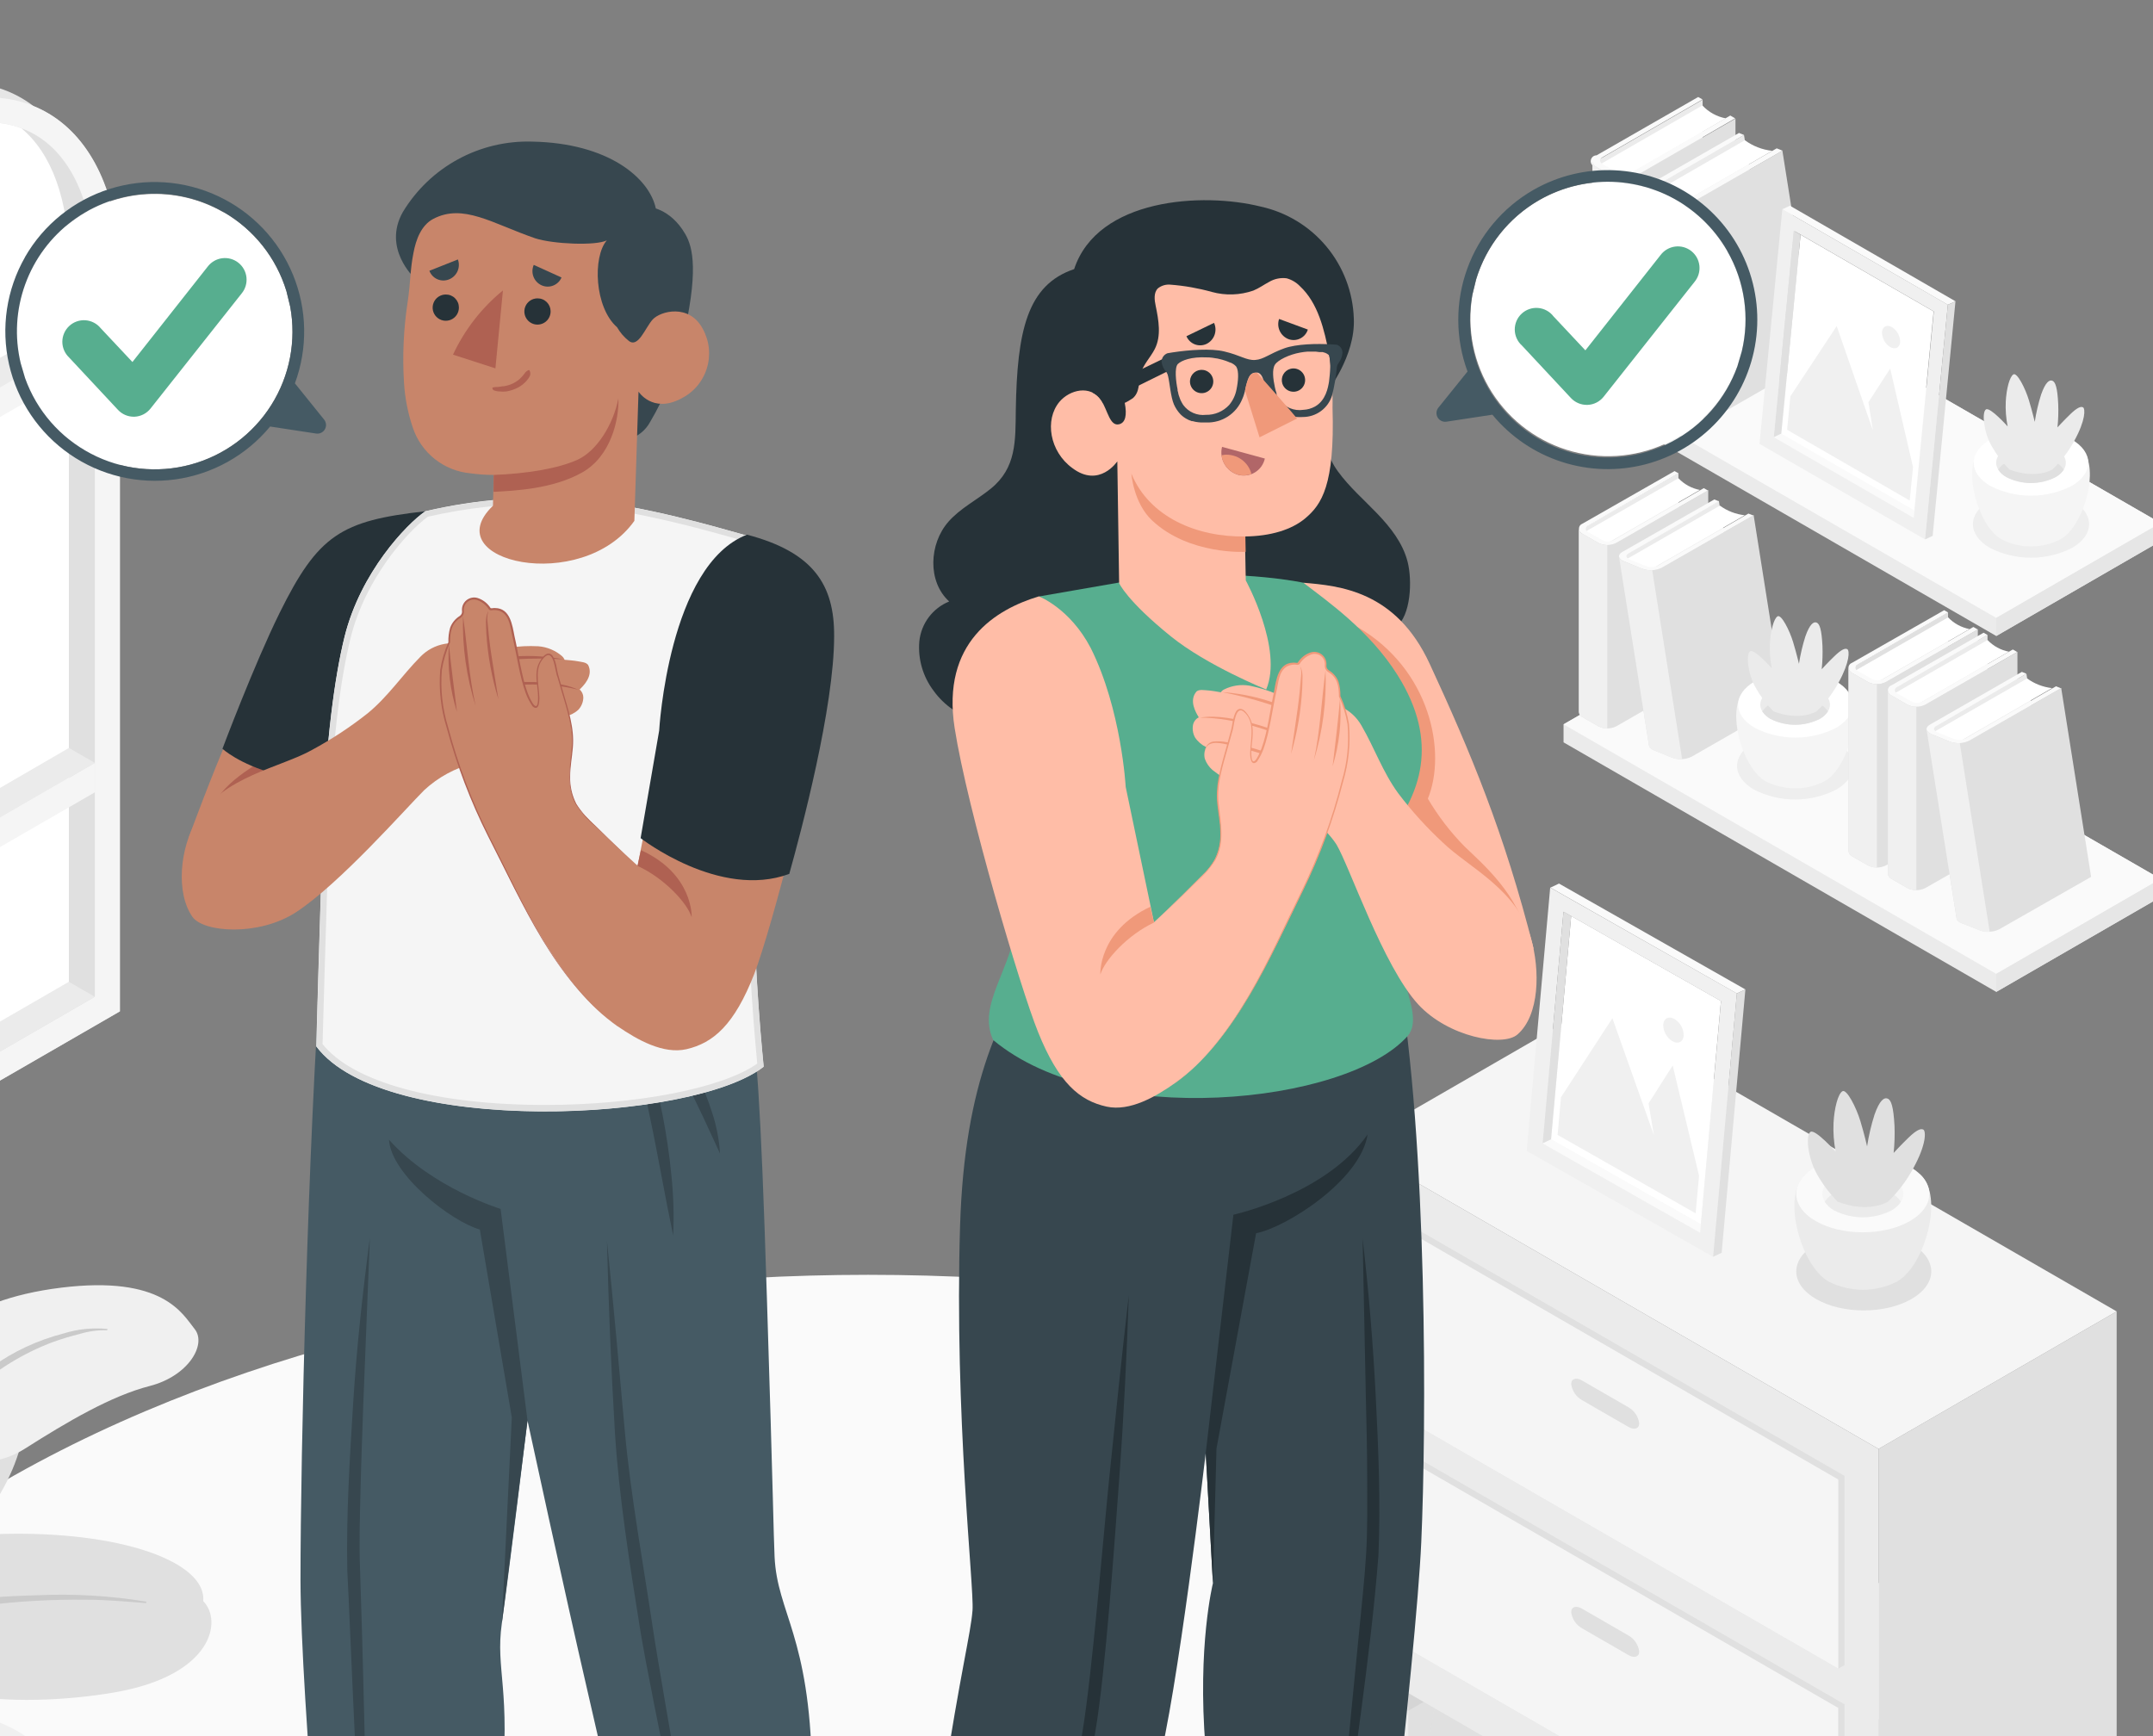<svg width="124" height="100" viewBox="0 0 124 100" fill="none" xmlns="http://www.w3.org/2000/svg">
<rect x="0" y="0" width="124" height="100" fill="#808080" stroke="none"/>
<g clip-path="url(#clip0_1825_4722)">
<path d="M0.195 85.34C-27.314 101.216 -27.314 126.967 0.195 142.85C27.703 158.732 72.3 158.732 99.809 142.85C127.317 126.967 127.314 101.219 99.809 85.34C72.304 69.461 27.7 69.457 0.195 85.34Z" fill="#FAFAFA"/>
<path d="M-21 30.367C-21 21.379 -15.08 10.678 -7.792 6.464C-3.928 4.233 -0.45 4.267 1.952 6.128C4.976 7.375 6.884 10.832 6.884 15.953V58.255L-19.559 73.52L-21 72.656V30.367Z" fill="#E6E6E6"/>
<path d="M-19.532 73.519V31.214C-19.532 22.229 -13.611 11.524 -6.31 7.311C0.991 3.097 6.911 6.975 6.911 15.949V58.255L-19.532 73.519Z" fill="#F5F5F5"/>
<path d="M-18.087 31.214V71.013L5.463 57.415V15.953C5.463 11.46 3.884 8.359 1.226 7.385C0.609 7.157 -0.045 7.043 -0.702 7.048C-2.208 7.048 -3.847 7.556 -5.588 8.56C-12.479 12.542 -18.087 22.703 -18.087 31.214Z" fill="#E0E0E0"/>
<path d="M5.463 57.415L3.971 56.555L-18.084 69.293V71.013L5.463 57.415Z" fill="#EBEBEB"/>
<path d="M-18.087 31.214V69.296L3.968 56.555V15.086C3.968 11.504 2.96 8.816 1.226 7.385C0.609 7.157 -0.045 7.043 -0.702 7.048C-2.208 7.048 -3.847 7.556 -5.588 8.56C-12.479 12.542 -18.087 22.703 -18.087 31.214Z" fill="white"/>
<path d="M5.463 43.941L-5.588 50.322V52.019L5.463 45.638V43.941Z" fill="#F5F5F5"/>
<path d="M3.971 43.081L5.463 43.942L-5.588 50.322V48.626L3.971 43.081Z" fill="#EBEBEB"/>
<path d="M5.463 19.171L-5.588 25.552V27.249L5.463 20.868V19.171Z" fill="#F5F5F5"/>
<path d="M3.971 18.311L5.463 19.172L-5.588 25.552V23.855L3.971 18.311Z" fill="#EBEBEB"/>
<path d="M90.051 41.721L99.516 36.257L124.437 50.628V51.67L114.972 57.133L90.051 42.759V41.721Z" fill="#EBEBEB"/>
<path d="M114.972 56.095L90.051 41.721L99.516 36.257L124.437 50.628L114.972 56.095Z" fill="#FAFAFA"/>
<path d="M114.972 56.095V57.133L124.437 51.669V50.628L114.972 56.095Z" fill="#E6E6E6"/>
<path d="M96.667 27.249L91.116 30.458V41.018L96.667 37.813V27.249Z" fill="#EBEBEB"/>
<path d="M91.294 30.632L96.67 27.548C96.999 27.896 97.43 28.131 97.9 28.22L92.571 31.291C92.118 31.129 91.689 30.908 91.294 30.632Z" fill="white"/>
<path d="M93.085 31.271C92.925 31.352 92.749 31.394 92.57 31.394C92.39 31.394 92.214 31.352 92.054 31.271L91.147 30.753C91.085 30.732 91.032 30.691 90.995 30.638C90.957 30.585 90.937 30.521 90.937 30.456C90.937 30.391 90.957 30.328 90.995 30.274C91.032 30.221 91.085 30.181 91.147 30.159L96.445 27.135L96.667 27.262L91.459 30.286C91.422 30.299 91.39 30.323 91.367 30.355C91.344 30.387 91.332 30.425 91.332 30.465C91.332 30.504 91.344 30.542 91.367 30.574C91.39 30.606 91.422 30.63 91.459 30.643L92.302 31.12C92.398 31.168 92.504 31.193 92.612 31.193C92.719 31.193 92.825 31.168 92.921 31.12L98.129 28.116L98.381 28.264L93.085 31.271Z" fill="#FAFAFA"/>
<path d="M98.384 28.233V38.794L93.089 41.835C92.929 41.916 92.752 41.958 92.573 41.958C92.394 41.958 92.217 41.916 92.057 41.835L91.15 41.314C91.091 41.288 91.041 41.247 91.004 41.195C90.967 41.143 90.944 41.082 90.938 41.018V30.454C90.944 30.518 90.966 30.58 91.004 30.633C91.041 30.685 91.091 30.727 91.15 30.753L92.057 31.271C92.217 31.352 92.394 31.394 92.573 31.394C92.752 31.394 92.929 31.352 93.089 31.271L98.384 28.233Z" fill="#E0E0E0"/>
<path d="M92.568 31.395C92.389 31.399 92.211 31.357 92.054 31.271L91.147 30.754C91.088 30.727 91.037 30.685 91 30.633C90.963 30.58 90.941 30.519 90.935 30.455V41.018C90.941 41.082 90.963 41.143 91.001 41.195C91.038 41.247 91.088 41.288 91.147 41.314L92.054 41.835C92.212 41.918 92.389 41.959 92.568 41.956V31.395Z" fill="#F0F0F0"/>
<path d="M98.996 28.848L93.445 32.057L95.168 42.937L100.723 39.731L98.996 28.848Z" fill="#EBEBEB"/>
<path d="M93.68 32.209L99.056 29.124C99.476 29.431 99.97 29.622 100.487 29.678L95.158 32.749C94.647 32.624 94.151 32.443 93.68 32.209Z" fill="white"/>
<path d="M95.696 32.706C95.522 32.789 95.334 32.836 95.142 32.845C94.95 32.853 94.757 32.823 94.577 32.756L93.522 32.336C93.186 32.198 93.149 31.956 93.435 31.792L98.734 28.768L98.996 28.875L93.787 31.882C93.616 31.983 93.64 32.128 93.841 32.218L94.822 32.615C94.931 32.654 95.046 32.672 95.161 32.667C95.277 32.661 95.39 32.634 95.494 32.584L100.699 29.581L100.998 29.702L95.696 32.706Z" fill="#FAFAFA"/>
<path d="M100.998 29.665L102.722 40.548L97.423 43.589C97.249 43.671 97.061 43.718 96.869 43.727C96.677 43.736 96.485 43.706 96.304 43.639L95.246 43.209C95.081 43.139 94.987 43.045 94.974 42.947L93.247 32.064C93.263 32.161 93.357 32.259 93.522 32.326L94.581 32.76C94.761 32.825 94.953 32.855 95.145 32.846C95.337 32.837 95.525 32.791 95.699 32.709L100.998 29.665Z" fill="#E0E0E0"/>
<path d="M95.158 32.843C94.962 32.856 94.765 32.828 94.581 32.759L93.522 32.336C93.357 32.269 93.263 32.171 93.247 32.074L94.974 42.957C94.974 43.054 95.081 43.148 95.246 43.219L96.304 43.649C96.489 43.718 96.685 43.748 96.882 43.736L95.158 32.843Z" fill="#F0F0F0"/>
<path opacity="0.05" d="M101.022 42.752C99.718 43.508 99.718 44.731 101.022 45.484C101.754 45.856 102.565 46.051 103.387 46.051C104.209 46.051 105.02 45.856 105.752 45.484C107.06 44.731 107.06 43.508 105.752 42.752C105.019 42.381 104.209 42.188 103.387 42.188C102.565 42.188 101.755 42.381 101.022 42.752Z" fill="black"/>
<path d="M105.514 44.664C106.653 43.502 107.322 40.602 106.213 39.681H100.565C99.456 40.602 100.124 43.502 101.26 44.661L101.29 44.694L101.331 44.731C101.364 44.763 101.399 44.794 101.435 44.822C101.442 44.831 101.451 44.84 101.462 44.846L101.546 44.909C101.596 44.943 101.643 44.977 101.694 45.003C102.219 45.27 102.8 45.409 103.389 45.409C103.978 45.409 104.559 45.27 105.084 45.003C105.134 44.977 105.181 44.943 105.232 44.909L105.312 44.849L105.346 44.822L105.443 44.735L105.49 44.691L105.514 44.664Z" fill="#F5F5F5"/>
<path d="M101.072 39.241C99.785 39.983 99.785 41.19 101.072 41.929C101.795 42.295 102.595 42.486 103.406 42.486C104.216 42.486 105.016 42.295 105.739 41.929C107.026 41.183 107.026 39.977 105.739 39.241C105.016 38.875 104.216 38.684 103.406 38.684C102.595 38.684 101.795 38.875 101.072 39.241Z" fill="white"/>
<path d="M101.969 39.769C101.186 40.222 101.186 40.955 101.969 41.408C102.409 41.63 102.896 41.746 103.389 41.746C103.882 41.746 104.368 41.63 104.808 41.408C105.591 40.955 105.591 40.222 104.808 39.769C104.369 39.545 103.882 39.428 103.389 39.428C102.895 39.428 102.409 39.545 101.969 39.769Z" fill="#EBEBEB"/>
<path d="M104.808 40.545C104.368 40.323 103.882 40.207 103.389 40.207C102.896 40.207 102.409 40.323 101.969 40.545C101.78 40.648 101.619 40.796 101.499 40.975C101.618 41.156 101.779 41.305 101.969 41.408C102.409 41.63 102.896 41.746 103.389 41.746C103.882 41.746 104.368 41.63 104.808 41.408C104.998 41.306 105.159 41.157 105.275 40.975C105.158 40.795 104.997 40.648 104.808 40.545Z" fill="#E0E0E0"/>
<path d="M102.14 40.975C101.739 40.568 101.395 40.109 101.116 39.611C100.642 38.774 100.555 37.652 100.8 37.511C101.045 37.369 102.043 38.492 102.043 38.492C101.951 38.022 101.915 37.542 101.936 37.064C101.979 36.314 102.161 35.636 102.376 35.501C102.591 35.367 103.068 36.304 103.273 36.986C103.478 37.669 103.609 38.233 103.609 38.233C103.692 37.7 103.815 37.174 103.978 36.66C104.227 35.952 104.452 35.79 104.627 35.861C104.802 35.931 104.916 36.264 104.963 37.205C104.98 37.653 104.965 38.102 104.919 38.549C104.919 38.549 105.272 38.159 105.662 37.786C106.052 37.413 106.273 37.316 106.398 37.396C106.522 37.477 106.552 38.115 105.89 39.315C105.56 39.926 105.137 40.483 104.637 40.965C104.637 40.965 103.713 41.569 102.14 40.975Z" fill="#EBEBEB"/>
<path d="M112.197 35.263L106.646 38.468V49.032L112.197 45.827V35.263Z" fill="#E0E0E0"/>
<path d="M106.824 38.646L112.2 35.562C112.53 35.908 112.96 36.143 113.43 36.233L108.101 39.305C107.648 39.143 107.219 38.921 106.824 38.646Z" fill="white"/>
<path d="M108.615 39.285C108.455 39.366 108.279 39.408 108.099 39.408C107.92 39.408 107.743 39.366 107.584 39.285L106.676 38.767C106.614 38.747 106.559 38.707 106.52 38.654C106.481 38.6 106.46 38.536 106.46 38.47C106.46 38.404 106.481 38.339 106.52 38.286C106.559 38.233 106.614 38.193 106.676 38.172L111.972 35.148L112.197 35.276L106.989 38.283C106.952 38.296 106.92 38.32 106.897 38.352C106.874 38.384 106.862 38.422 106.862 38.461C106.862 38.501 106.874 38.539 106.897 38.571C106.92 38.603 106.952 38.627 106.989 38.639L107.829 39.117C107.926 39.165 108.032 39.19 108.14 39.19C108.248 39.19 108.354 39.165 108.451 39.117L113.655 36.113L113.911 36.261L108.615 39.285Z" fill="#FAFAFA"/>
<path d="M113.911 36.244V46.807L108.615 49.848C108.455 49.928 108.278 49.969 108.099 49.969C107.921 49.969 107.744 49.928 107.584 49.848L106.676 49.328C106.618 49.301 106.568 49.26 106.531 49.208C106.493 49.156 106.471 49.096 106.465 49.032V38.468C106.471 38.532 106.493 38.593 106.531 38.645C106.568 38.697 106.618 38.738 106.676 38.764L107.584 39.284C107.744 39.366 107.92 39.408 108.099 39.408C108.279 39.408 108.455 39.366 108.615 39.284L113.911 36.244Z" fill="#E0E0E0"/>
<path d="M108.098 39.409C107.919 39.413 107.741 39.37 107.584 39.285L106.676 38.764C106.618 38.738 106.568 38.697 106.531 38.645C106.493 38.593 106.471 38.532 106.465 38.468V49.032C106.471 49.096 106.493 49.157 106.531 49.209C106.568 49.261 106.618 49.302 106.676 49.328L107.584 49.849C107.742 49.931 107.919 49.973 108.098 49.969V39.409Z" fill="#F0F0F0"/>
<path d="M114.468 36.566L108.918 39.772V50.336L114.468 47.13V36.566Z" fill="#EBEBEB"/>
<path d="M109.096 39.95L114.472 36.865C114.801 37.213 115.231 37.448 115.701 37.537L110.372 40.608C109.92 40.447 109.49 40.225 109.096 39.95Z" fill="white"/>
<path d="M110.887 40.588C110.726 40.669 110.549 40.712 110.369 40.712C110.189 40.712 110.012 40.669 109.852 40.588L108.948 40.064C108.885 40.044 108.83 40.004 108.791 39.951C108.752 39.897 108.731 39.833 108.731 39.767C108.731 39.701 108.752 39.636 108.791 39.583C108.83 39.529 108.885 39.49 108.948 39.469L114.243 36.445L114.468 36.573L109.26 39.58C109.223 39.593 109.191 39.617 109.168 39.649C109.145 39.681 109.133 39.719 109.133 39.758C109.133 39.797 109.145 39.836 109.168 39.868C109.191 39.9 109.223 39.924 109.26 39.936L110.1 40.413C110.197 40.461 110.303 40.486 110.411 40.486C110.519 40.486 110.625 40.461 110.722 40.413L115.927 37.41L116.182 37.557L110.887 40.588Z" fill="#FAFAFA"/>
<path d="M116.192 37.547V48.128L110.887 51.152C110.726 51.232 110.549 51.273 110.369 51.273C110.19 51.273 110.013 51.232 109.852 51.152L108.948 50.631C108.889 50.605 108.838 50.564 108.8 50.512C108.763 50.461 108.739 50.399 108.733 50.336V39.772C108.739 39.836 108.763 39.897 108.8 39.949C108.838 40.001 108.889 40.041 108.948 40.067L109.852 40.588C110.012 40.669 110.189 40.712 110.369 40.712C110.549 40.712 110.726 40.669 110.887 40.588L116.192 37.547Z" fill="#E0E0E0"/>
<path d="M110.369 40.713C110.189 40.717 110.011 40.674 109.852 40.588L108.948 40.064C108.889 40.038 108.838 39.997 108.8 39.946C108.763 39.894 108.739 39.833 108.733 39.769V50.332C108.739 50.396 108.763 50.457 108.8 50.509C108.838 50.561 108.889 50.602 108.948 50.628L109.852 51.149C110.011 51.232 110.189 51.273 110.369 51.27V40.713Z" fill="#F0F0F0"/>
<path d="M116.709 38.808L111.159 42.013L112.882 52.896L118.436 49.691L116.709 38.808Z" fill="#EBEBEB"/>
<path d="M111.377 42.164L116.753 39.08C117.173 39.387 117.667 39.578 118.184 39.634L112.856 42.705C112.344 42.58 111.848 42.399 111.377 42.164Z" fill="white"/>
<path d="M113.413 42.664C113.24 42.747 113.051 42.794 112.859 42.803C112.667 42.811 112.475 42.781 112.294 42.715L111.236 42.282C110.9 42.147 110.863 41.905 111.149 41.74L116.447 38.7L116.709 38.807L111.501 41.831C111.33 41.929 111.354 42.073 111.555 42.167L112.536 42.564C112.645 42.603 112.76 42.621 112.875 42.616C112.991 42.61 113.104 42.583 113.208 42.533L118.413 39.53L118.712 39.651L113.413 42.664Z" fill="#FAFAFA"/>
<path d="M118.712 39.624L120.436 50.507L115.137 53.531C114.963 53.613 114.774 53.659 114.582 53.667C114.39 53.675 114.198 53.645 114.018 53.578L112.96 53.168C112.795 53.101 112.701 53.007 112.688 52.906L110.96 42.026C110.977 42.124 111.071 42.218 111.236 42.285L112.294 42.719C112.475 42.785 112.667 42.815 112.859 42.806C113.051 42.798 113.24 42.751 113.413 42.668L118.712 39.624Z" fill="#E0E0E0"/>
<path d="M112.872 42.803C112.676 42.815 112.479 42.785 112.294 42.715L111.236 42.282C111.071 42.215 110.977 42.12 110.96 42.023L112.688 52.903C112.688 53.003 112.795 53.097 112.96 53.165L114.018 53.595C114.202 53.666 114.399 53.696 114.596 53.682L112.872 42.803Z" fill="#F0F0F0"/>
<path d="M90.051 21.221L99.516 15.758L124.437 30.128V31.167L114.972 36.633L90.051 22.259V21.221Z" fill="#EBEBEB"/>
<path d="M114.972 35.592L90.051 21.221L99.516 15.758L124.437 30.128L114.972 35.592Z" fill="#FAFAFA"/>
<path d="M114.972 35.592V36.633L124.437 31.167V30.128L114.972 35.592Z" fill="#E6E6E6"/>
<path d="M98.061 5.745L91.923 9.289V20.965L98.061 17.421V5.745Z" fill="#EBEBEB"/>
<path d="M92.121 9.488L98.048 6.074C98.406 6.458 98.877 6.718 99.392 6.817L93.529 10.214C93.03 10.035 92.556 9.791 92.121 9.488Z" fill="white"/>
<path d="M94.1 10.194C93.923 10.281 93.728 10.327 93.531 10.327C93.333 10.327 93.138 10.281 92.961 10.194L91.953 9.619C91.864 9.619 91.778 9.584 91.715 9.521C91.652 9.457 91.617 9.372 91.617 9.283C91.617 9.194 91.652 9.108 91.715 9.045C91.778 8.982 91.864 8.947 91.953 8.947L97.806 5.587L98.055 5.728L92.299 9.054C92.108 9.162 92.108 9.337 92.299 9.448L93.226 9.972C93.331 10.024 93.446 10.051 93.562 10.051C93.679 10.051 93.794 10.024 93.898 9.972L99.654 6.655L99.933 6.817L94.1 10.194Z" fill="#FAFAFA"/>
<path d="M99.953 6.833V18.506L94.1 21.866C93.924 21.956 93.728 22.002 93.531 22.002C93.333 22.002 93.138 21.956 92.961 21.866L91.953 21.292C91.887 21.262 91.83 21.216 91.788 21.156C91.747 21.097 91.723 21.028 91.718 20.956V9.29C91.723 9.362 91.747 9.431 91.788 9.49C91.83 9.55 91.887 9.596 91.953 9.626L92.961 10.2C93.138 10.288 93.333 10.334 93.531 10.334C93.728 10.334 93.923 10.288 94.1 10.2L99.953 6.833Z" fill="#E0E0E0"/>
<path d="M93.529 10.328C93.331 10.332 93.136 10.286 92.961 10.193L91.953 9.619C91.887 9.589 91.83 9.543 91.788 9.483C91.747 9.424 91.723 9.355 91.718 9.283V20.965C91.723 21.038 91.747 21.107 91.788 21.166C91.83 21.225 91.887 21.272 91.953 21.301L92.961 21.876C93.136 21.969 93.331 22.015 93.529 22.01V10.328Z" fill="#F0F0F0"/>
<path d="M100.444 7.774L94.308 11.319L96.213 23.348L102.352 19.803L100.444 7.774Z" fill="#EBEBEB"/>
<path d="M94.55 11.504L100.494 8.077C100.957 8.417 101.502 8.628 102.073 8.688L96.183 12.085C95.619 11.952 95.072 11.757 94.55 11.504Z" fill="white"/>
<path d="M96.798 12.038C96.606 12.129 96.398 12.181 96.185 12.19C95.973 12.2 95.761 12.166 95.562 12.092L94.392 11.615C94.026 11.467 93.982 11.198 94.298 11.017L100.155 7.657L100.444 7.774L94.688 11.097C94.5 11.205 94.523 11.366 94.745 11.457L95.83 11.894C95.95 11.938 96.078 11.959 96.205 11.953C96.333 11.947 96.458 11.915 96.573 11.86L102.329 8.544L102.665 8.678L96.798 12.038Z" fill="#FAFAFA"/>
<path d="M102.655 8.678L104.56 20.704L98.707 24.064C98.514 24.154 98.305 24.206 98.092 24.215C97.879 24.224 97.667 24.191 97.467 24.117L96.301 23.64C96.116 23.566 96.012 23.462 95.995 23.351L94.09 11.322C94.09 11.433 94.211 11.538 94.392 11.611L95.562 12.092C95.761 12.165 95.973 12.197 96.186 12.188C96.398 12.178 96.606 12.126 96.798 12.035L102.655 8.678Z" fill="#E0E0E0"/>
<path d="M96.2 12.176C95.983 12.189 95.766 12.157 95.562 12.082L94.392 11.601C94.211 11.527 94.107 11.423 94.09 11.312L95.995 23.341C96.012 23.452 96.116 23.556 96.301 23.63L97.467 24.107C97.671 24.183 97.888 24.217 98.105 24.205L96.2 12.176Z" fill="#F0F0F0"/>
<path d="M110.641 29.621L110.208 29.833L102.157 25.182L102.591 24.974L110.641 29.621Z" fill="#FAFAFA"/>
<path d="M102.591 24.974L110.248 29.396L111.364 17.938L103.703 13.52L102.591 24.974Z" fill="white"/>
<path d="M101.337 25.566L110.87 31.069L112.184 17.552L102.651 12.052L101.337 25.566ZM103.313 13.288L111.377 17.939L110.221 29.833L102.157 25.183L103.313 13.288Z" fill="#F0F0F0"/>
<path d="M102.157 25.183L102.591 24.974L103.703 13.52L103.313 13.288L102.157 25.183Z" fill="#E0E0E0"/>
<path d="M102.651 12.052L103.091 11.85L112.624 17.354L112.184 17.555L102.651 12.052Z" fill="#FAFAFA"/>
<path d="M112.624 17.354L112.184 17.556L110.87 31.07L111.31 30.865L112.624 17.354Z" fill="#E0E0E0"/>
<path d="M102.927 24.756L109.989 28.831L110.178 26.903L108.864 21.231L107.611 23.166L107.869 24.796L105.783 18.782L103.115 22.827L102.927 24.756Z" fill="#F0F0F0"/>
<path d="M108.971 18.846C109.118 18.939 109.238 19.068 109.32 19.221C109.401 19.374 109.442 19.546 109.438 19.719C109.408 20.032 109.149 20.153 108.86 19.988C108.714 19.895 108.594 19.766 108.512 19.613C108.43 19.46 108.39 19.288 108.393 19.115C108.424 18.799 108.682 18.678 108.971 18.846Z" fill="#F0F0F0"/>
<path opacity="0.05" d="M114.609 28.828C113.302 29.581 113.302 30.804 114.609 31.56C115.343 31.931 116.153 32.124 116.975 32.124C117.797 32.124 118.607 31.931 119.34 31.56C120.647 30.804 120.644 29.581 119.34 28.828C118.608 28.456 117.797 28.261 116.975 28.261C116.153 28.261 115.342 28.456 114.609 28.828Z" fill="black"/>
<path d="M119.102 30.73C120.237 29.567 120.906 26.671 119.797 25.75H114.152C113.04 26.671 113.709 29.567 114.845 30.73L114.878 30.76L114.915 30.797L115.019 30.891L115.046 30.911C115.074 30.935 115.103 30.956 115.134 30.975C115.179 31.01 115.228 31.042 115.278 31.069C115.803 31.336 116.384 31.475 116.973 31.475C117.562 31.475 118.143 31.336 118.668 31.069C118.72 31.041 118.769 31.01 118.816 30.975L118.897 30.915L118.93 30.888L119.028 30.801L119.075 30.757L119.102 30.73Z" fill="#F5F5F5"/>
<path d="M114.64 25.307C113.353 26.053 113.353 27.256 114.64 27.995C115.363 28.361 116.162 28.552 116.973 28.552C117.784 28.552 118.583 28.361 119.307 27.995C120.594 27.252 120.594 26.046 119.307 25.307C118.583 24.941 117.784 24.75 116.973 24.75C116.162 24.75 115.363 24.941 114.64 25.307Z" fill="white"/>
<path d="M115.554 25.834C114.771 26.288 114.771 27.02 115.554 27.474C115.993 27.698 116.48 27.814 116.973 27.814C117.467 27.814 117.953 27.698 118.393 27.474C119.176 27.02 119.176 26.288 118.393 25.834C117.953 25.611 117.467 25.494 116.973 25.494C116.48 25.494 115.993 25.611 115.554 25.834Z" fill="#EBEBEB"/>
<path d="M118.393 26.624C117.953 26.4 117.467 26.284 116.973 26.284C116.48 26.284 115.993 26.4 115.554 26.624C115.364 26.726 115.203 26.873 115.087 27.054C115.204 27.234 115.365 27.381 115.554 27.484C115.993 27.708 116.48 27.824 116.973 27.824C117.467 27.824 117.953 27.708 118.393 27.484C118.583 27.381 118.744 27.234 118.863 27.054C118.745 26.873 118.583 26.726 118.393 26.624Z" fill="#E0E0E0"/>
<path d="M115.728 27.044C115.327 26.637 114.981 26.178 114.7 25.68C114.226 24.84 114.139 23.718 114.384 23.58C114.63 23.442 115.628 24.561 115.628 24.561C115.535 24.09 115.498 23.609 115.52 23.13C115.56 22.384 115.742 21.705 115.957 21.567C116.172 21.43 116.649 22.374 116.854 23.056C117.059 23.738 117.19 24.299 117.19 24.299C117.271 23.766 117.393 23.24 117.556 22.726C117.805 22.017 118.03 21.86 118.205 21.93C118.379 22.001 118.497 22.33 118.541 23.274C118.559 23.723 118.545 24.172 118.497 24.618C118.497 24.618 118.85 24.232 119.24 23.855C119.629 23.479 119.854 23.388 119.975 23.466C120.096 23.543 120.133 24.185 119.468 25.388C119.138 25.999 118.715 26.556 118.215 27.037C118.215 27.037 117.297 27.632 115.728 27.044Z" fill="#EBEBEB"/>
<path opacity="0.99" d="M109.314 117.576L124.179 109.011C124.255 108.986 124.321 108.937 124.367 108.872C124.414 108.807 124.439 108.728 124.439 108.648C124.439 108.568 124.414 108.49 124.367 108.425C124.321 108.36 124.255 108.311 124.179 108.285L92.218 89.792C92.025 89.694 91.811 89.642 91.594 89.642C91.376 89.642 91.162 89.694 90.969 89.792L76.107 98.34C76.031 98.365 75.965 98.414 75.919 98.479C75.872 98.544 75.847 98.623 75.847 98.703C75.847 98.783 75.872 98.861 75.919 98.926C75.965 98.991 76.031 99.04 76.107 99.066L108.068 117.576C108.261 117.674 108.474 117.725 108.691 117.725C108.907 117.725 109.121 117.674 109.314 117.576Z" fill="#E0E0E0"/>
<path d="M-15.856 115.664C-19.428 111.968 -21.524 102.668 -18.04 99.745H-0.333C3.148 102.668 1.052 111.972 -2.517 115.658C-2.547 115.695 -2.581 115.728 -2.614 115.762L-2.735 115.883C-2.836 115.98 -2.944 116.078 -3.071 116.172L-3.159 116.239C-3.246 116.309 -3.333 116.38 -3.427 116.447C-3.576 116.554 -3.729 116.652 -3.888 116.743C-6.828 118.46 -11.589 118.46 -14.525 116.743C-14.687 116.652 -14.843 116.553 -14.992 116.444C-15.08 116.38 -15.161 116.316 -15.241 116.252L-15.349 116.168C-15.46 116.078 -15.56 115.984 -15.658 115.889L-15.802 115.748L-15.856 115.664Z" fill="#EBEBEB"/>
<path d="M-1.872 98.558C2.16 100.91 2.16 104.748 -1.872 107.106C-5.904 109.465 -12.473 109.458 -16.515 107.106C-20.557 104.754 -20.547 100.917 -16.515 98.558C-12.483 96.2 -5.917 96.196 -1.872 98.558Z" fill="#FAFAFA"/>
<path d="M-7.812 87.676C-9.593 87.269 -9.684 85.129 -7.456 82.501C-5.228 79.874 0.386 78.728 0.652 79.833C1.898 79.833 1.898 83.741 -0.864 87.333C-3.626 90.925 -7.644 90.088 -7.812 87.676Z" fill="#E0E0E0"/>
<path d="M-5.776 100.712C-8.246 101.72 -7.187 104.654 -4.768 106.885C-2.349 109.116 1.088 109.707 2.745 109.589C4.401 109.472 4.828 109.253 4.828 109.253C4.828 109.253 5.094 106.713 4.828 105.168C4.562 103.675 3.871 102.29 2.839 101.179C1.807 100.068 0.478 99.277 -0.991 98.901C-4.852 97.856 -5.776 99.244 -5.776 100.712Z" fill="#F0F0F0"/>
<path d="M1.058 105.054C-0.084 103.777 -1.294 102.507 -2.722 101.556C-4.15 100.605 -6.001 99.842 -7.688 100.42C-8.34 100.642 -9.368 101.294 -9.233 102.1C-9.233 102.181 -9.079 102.379 -8.981 102.268C-8.722 101.893 -8.425 101.545 -8.094 101.23C-7.701 100.942 -7.236 100.769 -6.75 100.729C-5.545 100.644 -4.34 100.918 -3.29 101.515C-1.61 102.399 -0.266 103.773 1.055 105.09C1.055 105.107 1.068 105.067 1.058 105.054Z" fill="#E0E0E0"/>
<path opacity="0.1" d="M1.058 105.054C-0.084 103.777 -1.294 102.507 -2.722 101.556C-4.15 100.605 -6.001 99.842 -7.688 100.42C-8.34 100.642 -9.368 101.294 -9.233 102.1C-9.233 102.181 -9.079 102.379 -8.981 102.268C-8.722 101.893 -8.425 101.545 -8.094 101.23C-7.701 100.942 -7.236 100.769 -6.75 100.729C-5.545 100.644 -4.34 100.918 -3.29 101.515C-1.61 102.399 -0.266 103.773 1.055 105.09C1.055 105.107 1.068 105.067 1.058 105.054Z" fill="black"/>
<path d="M-3.384 82.165C-3.448 83.936 -0.958 84.964 1.455 83.431C3.867 81.899 6.391 80.407 8.625 79.833C10.859 79.258 11.918 77.434 11.212 76.554C10.507 75.673 9.384 73.446 3.511 74.171C-2.362 74.897 -4.442 77.531 -5.248 79.413C-6.055 81.295 -4.267 82.675 -3.384 82.165Z" fill="#F0F0F0"/>
<path d="M6.176 76.547C5.326 76.466 4.47 76.555 3.656 76.809C2.915 77.001 2.193 77.26 1.498 77.582C0.115 78.226 -1.132 79.129 -2.174 80.243C-2.471 80.561 -2.747 80.898 -3.001 81.251C-3.258 81.562 -3.469 81.909 -3.629 82.279C-3.669 82.394 -3.498 82.585 -3.397 82.464C-3.105 82.128 -2.886 81.722 -2.614 81.365C-2.32 80.987 -2.005 80.626 -1.67 80.283C-0.99 79.601 -0.229 79.003 0.595 78.503C1.387 78.013 2.227 77.605 3.101 77.283C3.58 77.111 4.068 76.964 4.563 76.843C5.079 76.684 5.618 76.609 6.159 76.621C6.189 76.614 6.202 76.55 6.176 76.547Z" fill="#E0E0E0"/>
<path opacity="0.1" d="M6.176 76.547C5.326 76.466 4.47 76.555 3.656 76.809C2.915 77.001 2.193 77.26 1.498 77.582C0.115 78.226 -1.132 79.129 -2.174 80.243C-2.471 80.561 -2.747 80.898 -3.001 81.251C-3.258 81.562 -3.469 81.909 -3.629 82.279C-3.669 82.394 -3.498 82.585 -3.397 82.464C-3.105 82.128 -2.886 81.722 -2.614 81.365C-2.32 80.987 -2.005 80.626 -1.67 80.283C-0.99 79.601 -0.229 79.003 0.595 78.503C1.387 78.013 2.227 77.605 3.101 77.283C3.58 77.111 4.068 76.964 4.563 76.843C5.079 76.684 5.618 76.609 6.159 76.621C6.189 76.614 6.202 76.55 6.176 76.547Z" fill="black"/>
<path d="M-5.712 93.952C-7.708 92.366 -7.056 88.576 -0.057 88.361C6.942 88.146 11.911 89.977 11.703 92.225C12.828 93.35 12.257 96.499 6.606 97.48C0.954 98.461 -7.154 97.974 -5.712 93.952Z" fill="#E0E0E0"/>
<path d="M8.407 92.252C6.345 91.913 4.254 91.791 2.167 91.886C0.252 91.939 -1.737 92.03 -3.592 92.558C-4.075 92.69 -4.545 92.865 -4.996 93.082C-5.206 93.182 -5.411 93.294 -5.608 93.418C-5.766 93.515 -5.944 93.599 -6.001 93.784C-6.007 93.813 -6.005 93.843 -5.997 93.872C-5.989 93.9 -5.974 93.926 -5.953 93.948C-5.933 93.969 -5.908 93.986 -5.88 93.996C-5.852 94.006 -5.822 94.01 -5.793 94.006C-5.369 93.908 -4.973 93.579 -4.573 93.401C-4.18 93.228 -3.776 93.081 -3.364 92.961C-2.57 92.733 -1.758 92.573 -0.938 92.48C1.017 92.232 2.986 92.12 4.956 92.144C6.105 92.144 7.247 92.249 8.393 92.339C8.427 92.336 8.44 92.259 8.407 92.252Z" fill="#E0E0E0"/>
<path opacity="0.1" d="M8.407 92.252C6.345 91.913 4.254 91.791 2.167 91.886C0.252 91.939 -1.737 92.03 -3.592 92.558C-4.075 92.69 -4.545 92.865 -4.996 93.082C-5.206 93.182 -5.411 93.294 -5.608 93.418C-5.766 93.515 -5.944 93.599 -6.001 93.784C-6.007 93.813 -6.005 93.843 -5.997 93.872C-5.989 93.9 -5.974 93.926 -5.953 93.948C-5.933 93.969 -5.908 93.986 -5.88 93.996C-5.852 94.006 -5.822 94.01 -5.793 94.006C-5.369 93.908 -4.973 93.579 -4.573 93.401C-4.18 93.228 -3.776 93.081 -3.364 92.961C-2.57 92.733 -1.758 92.573 -0.938 92.48C1.017 92.232 2.986 92.12 4.956 92.144C6.105 92.144 7.247 92.249 8.393 92.339C8.427 92.336 8.44 92.259 8.407 92.252Z" fill="black"/>
<path d="M78.59 93.474L79.867 99.808L81.107 100.524L82.337 99.815L83.624 93.474L81.107 92.019L78.59 93.474Z" fill="#EBEBEB"/>
<path opacity="0.05" d="M78.59 93.474L79.867 99.808L81.107 100.524L82.337 99.815L83.624 93.474L81.107 92.019L78.59 93.474Z" fill="black"/>
<path d="M81.107 100.523V94.929L78.59 93.474L79.867 99.808L81.107 100.523Z" fill="#EBEBEB"/>
<path opacity="0.05" d="M78.59 93.474L79.417 97.564L81.107 98.541L82.794 97.567L83.624 93.474L81.107 92.019L78.59 93.474Z" fill="black"/>
<path d="M108.192 113.15L121.907 105.228V75.539L108.192 83.458V113.15Z" fill="#E0E0E0"/>
<path d="M108.192 83.458L77.878 65.966V95.655L108.192 113.15V83.458Z" fill="#EBEBEB"/>
<path d="M77.878 65.966L108.192 83.458L121.907 75.538L91.597 58.046L77.878 65.966Z" fill="#F5F5F5"/>
<path d="M106.233 98.168L79.837 82.934V93.831L79.477 94.039L105.87 109.27L106.233 109.061V98.168Z" fill="#E0E0E0"/>
<path d="M105.87 98.376L79.477 83.142V94.039L105.87 109.269V98.376Z" fill="#F5F5F5"/>
<path d="M93.784 94.2L91.116 92.661C90.78 92.46 90.491 92.55 90.491 92.863C90.516 93.055 90.586 93.239 90.694 93.4C90.803 93.561 90.947 93.695 91.116 93.79L93.784 95.329C94.12 95.531 94.409 95.44 94.409 95.127C94.384 94.935 94.315 94.751 94.206 94.59C94.098 94.429 93.953 94.295 93.784 94.2Z" fill="#E0E0E0"/>
<path d="M106.233 85.01L79.837 69.779V80.676L79.477 80.884L105.873 96.115L106.233 95.907V85.01Z" fill="#E0E0E0"/>
<path d="M105.873 85.219L79.477 69.988V80.884L105.873 96.115V85.219Z" fill="#F5F5F5"/>
<path d="M93.784 81.056L91.116 79.517C90.78 79.319 90.491 79.409 90.491 79.722C90.517 79.914 90.587 80.098 90.695 80.259C90.803 80.42 90.948 80.553 91.116 80.649L93.784 82.188C94.12 82.386 94.409 82.296 94.409 81.983C94.384 81.791 94.314 81.607 94.206 81.446C94.097 81.285 93.953 81.152 93.784 81.056Z" fill="#E0E0E0"/>
<path d="M104.593 71.648C103.075 72.525 103.075 73.946 104.593 74.823C106.112 75.7 108.572 75.7 110.09 74.823C111.609 73.946 111.609 72.525 110.09 71.648C108.572 70.771 106.112 70.761 104.593 71.648Z" fill="#E0E0E0"/>
<path d="M109.758 73.422C111.081 72.078 111.858 68.718 110.567 67.633H104.005C102.718 68.705 103.495 72.071 104.815 73.419C104.826 73.433 104.838 73.445 104.852 73.456L104.896 73.503C104.933 73.536 104.973 73.573 105.017 73.607L105.047 73.634C105.08 73.657 105.111 73.684 105.148 73.708L105.319 73.819C105.929 74.129 106.604 74.29 107.288 74.29C107.972 74.29 108.647 74.129 109.257 73.819L109.428 73.708L109.522 73.637L109.559 73.607C109.6 73.573 109.64 73.54 109.677 73.503L109.727 73.452L109.758 73.422Z" fill="#EBEBEB"/>
<path d="M104.576 67.203C103.081 68.066 103.081 69.471 104.576 70.334C106.072 71.198 108.501 71.198 109.996 70.334C111.491 69.471 111.495 68.066 109.996 67.203C108.498 66.339 106.075 66.339 104.576 67.203Z" fill="#FAFAFA"/>
<path d="M105.638 67.817C104.728 68.341 104.728 69.195 105.638 69.719C106.149 69.979 106.715 70.115 107.288 70.115C107.861 70.115 108.427 69.979 108.938 69.719C109.848 69.195 109.848 68.341 108.938 67.817C108.427 67.557 107.861 67.422 107.288 67.422C106.715 67.422 106.149 67.557 105.638 67.817Z" fill="#F5F5F5"/>
<path d="M108.938 68.721C108.427 68.461 107.861 68.326 107.288 68.326C106.715 68.326 106.149 68.461 105.638 68.721C105.418 68.839 105.231 69.01 105.094 69.218C105.23 69.429 105.417 69.601 105.638 69.719C106.149 69.979 106.715 70.115 107.288 70.115C107.861 70.115 108.427 69.979 108.938 69.719C109.158 69.6 109.345 69.428 109.482 69.218C109.344 69.011 109.157 68.84 108.938 68.721Z" fill="#EBEBEB"/>
<path d="M105.84 69.219C105.374 68.745 104.972 68.212 104.647 67.633C104.096 66.662 103.995 65.355 104.277 65.193C104.56 65.032 105.722 66.336 105.722 66.336C105.616 65.788 105.575 65.23 105.601 64.673C105.648 63.806 105.86 63.016 106.109 62.858C106.357 62.7 106.912 63.792 107.15 64.585C107.389 65.378 107.533 66.03 107.533 66.03C107.628 65.412 107.771 64.802 107.96 64.206C108.249 63.382 108.511 63.197 108.716 63.278C108.921 63.359 109.052 63.742 109.112 64.841C109.133 65.364 109.116 65.888 109.062 66.41C109.062 66.41 109.472 65.959 109.926 65.523C110.379 65.086 110.638 64.978 110.779 65.069C110.92 65.16 110.961 65.906 110.188 67.303C109.805 68.014 109.314 68.66 108.733 69.219C108.733 69.219 107.664 69.907 105.84 69.219Z" fill="#E0E0E0"/>
<path d="M98.397 70.768L97.914 71.006L88.845 65.855L89.332 65.62L98.397 70.768Z" fill="#FAFAFA"/>
<path d="M89.332 65.62L97.957 70.516L99.117 57.657L90.491 52.761L89.332 65.62Z" fill="white"/>
<path d="M87.928 66.292L98.663 72.39L100.034 57.223L89.282 51.125L87.928 66.292ZM90.048 52.516L99.12 57.667L97.917 71.016L88.845 65.869L90.048 52.516Z" fill="#F0F0F0"/>
<path d="M88.845 65.855L89.332 65.62L90.491 52.761L90.048 52.506L88.845 65.855Z" fill="#E0E0E0"/>
<path d="M89.295 51.125L89.789 50.893L100.524 56.992L100.03 57.223L89.295 51.125Z" fill="#FAFAFA"/>
<path d="M100.524 56.992L100.03 57.224L98.663 72.391L99.157 72.159L100.524 56.992Z" fill="#E0E0E0"/>
<path d="M89.709 65.371L97.658 69.887L97.856 67.723L96.338 61.373L94.947 63.554L95.252 65.378L92.864 58.648L89.903 63.204L89.709 65.371Z" fill="#F0F0F0"/>
<path d="M96.439 58.695C96.605 58.796 96.742 58.94 96.835 59.111C96.928 59.282 96.974 59.475 96.969 59.669C96.939 60.022 96.633 60.16 96.324 59.975C96.158 59.874 96.021 59.73 95.928 59.559C95.835 59.388 95.789 59.195 95.793 59.001C95.827 58.648 96.116 58.51 96.439 58.695Z" fill="#F0F0F0"/>
<path d="M59.999 54.66C57.684 58.319 55.561 62.206 55.295 70.583C54.959 81.617 56.115 91.415 56.011 92.759C55.907 94.103 55.322 96.28 54.307 102.876C53.293 109.471 54.449 122.27 54.449 122.27C54.449 122.27 55.198 123.785 57.832 124.124C60.265 124.437 61.424 123.362 61.424 123.362C61.424 123.362 65.577 105.735 66.679 101.784C67.781 97.832 69.444 83.69 69.444 83.69L69.858 91.193C69.858 91.193 68.95 94.818 69.431 100.658C69.911 106.498 71.655 117.794 71.655 117.794C71.655 117.794 72.74 118.93 75.334 118.876C77.703 118.826 78.919 117.589 78.919 117.589C78.919 117.589 81.561 95.413 81.856 88.838C82.152 82.262 82.233 65.795 80.512 55.953L59.999 54.66Z" fill="#37474F"/>
<path d="M71.037 69.968L69.444 83.687L69.858 91.19L70.062 83.438L72.344 71.033C74.024 70.721 78.358 68.009 78.768 65.338C76.393 68.789 71.037 69.968 71.037 69.968ZM60.648 110.036C60.101 113.486 59.601 116.943 59.146 120.408C59.881 116.988 60.569 113.561 61.212 110.127C61.864 106.689 62.472 103.262 63.074 99.808C63.675 96.354 64.213 88.542 64.468 85.061C64.724 81.58 64.891 78.093 65.013 74.605C64.609 78.076 64.253 81.546 63.897 85.021C63.541 88.495 62.916 96.277 62.351 99.711C61.787 103.145 61.182 106.592 60.648 110.036ZM78.741 85.021C78.741 86.533 78.772 88.045 78.678 89.55C78.584 91.055 78.415 92.574 78.268 94.073L77.824 98.605C77.526 101.629 77.264 104.653 77.038 107.677C77.544 104.678 77.992 101.671 78.382 98.656C78.778 95.632 79.155 92.635 79.39 89.584C79.518 86.513 79.39 83.485 79.235 80.444C79.081 77.404 78.832 74.373 78.479 71.352L78.664 80.461C78.704 81.987 78.738 83.505 78.741 85.021Z" fill="#263238"/>
<path d="M61.864 15.502C59.156 16.41 58.578 19.067 58.504 23.62C58.481 25.387 58.548 26.953 57.053 28.156C56.256 28.801 55.309 29.275 54.63 30.044C53.505 31.318 53.407 33.502 54.667 34.644C54.198 34.836 53.789 35.151 53.486 35.557C53.183 35.964 52.997 36.445 52.947 36.949C52.861 37.966 53.156 38.979 53.773 39.792C54.99 41.492 57.355 42.144 59.364 41.761C59.858 43.105 61.296 43.965 62.724 44.056C64.152 44.146 65.567 43.572 66.756 42.762C67.512 44.193 69.407 44.657 70.896 44.422C71.66 44.305 72.39 44.026 73.038 43.604C73.685 43.181 74.235 42.625 74.649 41.972C74.698 41.878 74.772 41.798 74.864 41.744C74.936 41.714 75.014 41.7 75.093 41.703C76.117 41.68 77.092 41.677 78.012 41.2C78.85 40.822 79.569 40.224 80.092 39.469C80.433 38.932 80.63 38.317 80.663 37.682C80.721 37.15 80.629 36.612 80.398 36.129C81.265 35.457 81.345 33.441 81.07 32.359C80.794 31.277 80.085 30.38 79.319 29.581C78.553 28.781 77.707 28.049 77.055 27.151C76.508 26.406 76.241 25.493 76.299 24.571C76.299 24.03 76.047 23.039 76.423 22.572C76.423 22.572 78.069 20.529 77.972 18.348C77.923 16.831 77.369 15.373 76.399 14.205C75.428 13.037 74.096 12.226 72.613 11.9C69.273 11.064 63.215 11.41 61.864 15.502Z" fill="#263238"/>
<path d="M75.066 33.565C77.142 33.743 80.395 34.022 82.343 38.239C84.658 43.246 86.647 47.96 88.328 54.643L83.348 54.959L78.923 47.866L75.066 33.565Z" fill="#FFBDA7"/>
<path d="M84.359 48.766C83.541 47.936 82.828 47.008 82.236 46.004C83.335 43.316 82.374 38.542 78.184 36.116L77.327 41.945L78.923 47.866L83.348 54.959C83.348 54.959 88.025 58.319 88.193 55.993C88.193 55.879 88.193 55.772 88.193 55.657C88.149 55.15 88.082 54.65 88.005 54.135C87.498 51.541 85.388 49.761 84.359 48.766Z" fill="#F0997A"/>
<path d="M57.2 59.904C56.253 57.838 58.303 55.873 58.629 52.798C58.854 50.695 57.479 45.537 57.479 45.537C57.479 45.537 61.085 42.446 59.831 34.358L66.706 33.162C71.931 32.86 75.066 33.566 75.066 33.566C76.474 34.647 78.866 36.314 80.479 38.867C82.904 42.705 81.9 45.813 79.672 48.41C79.652 48.907 79.595 51.538 80.993 56.864C81.191 57.62 81.702 58.954 81.08 59.663C77.586 63.634 63.396 65.089 57.2 59.904Z" fill="#57AE8F"/>
<path d="M61.017 23.146C61.599 22.454 62.805 22.138 63.42 23.059C63.8 23.627 63.917 24.591 64.472 24.433C64.808 24.339 64.922 23.932 64.777 23.196C64.777 23.237 65.217 22.961 65.248 22.934C65.664 22.565 65.56 22.024 65.691 21.54C65.836 21.002 66.256 20.596 66.504 20.112C66.897 19.353 66.729 18.432 66.561 17.619C66.487 17.283 66.437 16.86 66.686 16.611C66.889 16.449 67.146 16.372 67.405 16.396C68.213 16.457 69.013 16.598 69.794 16.816C70.58 17.032 71.412 17.005 72.183 16.738C72.519 16.601 72.784 16.402 73.093 16.238C73.397 16.058 73.751 15.985 74.101 16.03C74.391 16.109 74.655 16.264 74.864 16.48C75.922 17.458 76.275 19.013 76.544 20.381C76.698 21.413 76.766 22.456 76.746 23.499C76.883 27.951 76.111 29.06 75.19 29.843C74.4 30.515 73.174 30.884 71.702 30.901L71.749 33.431C71.749 33.431 73.916 37.382 72.925 39.714C72.925 39.714 69.522 38.34 67.442 36.66C64.888 34.597 64.455 33.589 64.455 33.589L64.351 26.573C64.351 26.573 63.316 28.136 61.76 26.96C60.45 26.009 60.154 24.181 61.017 23.146Z" fill="#FFBDA7"/>
<path d="M71.726 30.901C68.93 30.948 66.198 29.789 65.16 27.282C65.16 27.282 65.278 28.962 66.346 29.97C68.48 31.986 71.743 31.785 71.743 31.785L71.726 30.901Z" fill="#F0997A"/>
<path d="M68.537 21.92C68.526 22.051 68.554 22.182 68.618 22.298C68.681 22.413 68.776 22.507 68.893 22.569C69.009 22.63 69.141 22.656 69.272 22.644C69.403 22.631 69.527 22.58 69.629 22.497C69.732 22.415 69.808 22.303 69.847 22.178C69.887 22.053 69.889 21.918 69.853 21.792C69.818 21.665 69.746 21.552 69.646 21.466C69.546 21.38 69.424 21.325 69.293 21.308C69.203 21.297 69.111 21.303 69.024 21.328C68.936 21.353 68.855 21.395 68.784 21.452C68.714 21.509 68.655 21.58 68.613 21.661C68.57 21.741 68.545 21.829 68.537 21.92Z" fill="#263238"/>
<path d="M73.856 22.098C73.896 22.224 73.973 22.335 74.076 22.417C74.179 22.5 74.304 22.55 74.435 22.562C74.567 22.574 74.699 22.547 74.815 22.485C74.932 22.422 75.027 22.326 75.089 22.209C75.151 22.093 75.178 21.961 75.165 21.829C75.153 21.698 75.101 21.573 75.018 21.47C74.935 21.367 74.823 21.292 74.698 21.252C74.571 21.212 74.436 21.211 74.31 21.248C74.223 21.273 74.143 21.314 74.073 21.371C74.003 21.428 73.945 21.498 73.903 21.577C73.861 21.656 73.835 21.743 73.827 21.832C73.819 21.922 73.829 22.012 73.856 22.098Z" fill="#263238"/>
<path d="M68.332 19.366L69.921 18.597C70.021 18.814 70.032 19.062 69.952 19.288C69.873 19.513 69.709 19.699 69.495 19.806C69.39 19.857 69.276 19.886 69.16 19.891C69.044 19.896 68.928 19.877 68.819 19.836C68.71 19.795 68.611 19.732 68.527 19.651C68.444 19.57 68.377 19.473 68.332 19.366Z" fill="#263238"/>
<path d="M75.324 18.983L73.668 18.372C73.591 18.598 73.604 18.845 73.705 19.061C73.806 19.278 73.986 19.447 74.209 19.534C74.318 19.574 74.434 19.591 74.55 19.585C74.666 19.579 74.78 19.549 74.884 19.497C74.989 19.446 75.081 19.374 75.157 19.285C75.233 19.197 75.29 19.094 75.324 18.983Z" fill="#263238"/>
<path d="M72.848 26.412L70.382 25.74C70.299 26.076 70.35 26.431 70.523 26.73C70.695 27.03 70.977 27.252 71.309 27.349C71.472 27.393 71.642 27.403 71.808 27.378C71.975 27.355 72.135 27.297 72.279 27.209C72.423 27.122 72.547 27.006 72.645 26.869C72.743 26.732 72.812 26.576 72.848 26.412Z" fill="#B16668"/>
<path d="M72.075 27.296C71.987 26.962 71.785 26.669 71.504 26.468C71.223 26.267 70.881 26.169 70.536 26.194C70.474 26.2 70.412 26.21 70.352 26.224C70.384 26.482 70.492 26.726 70.661 26.924C70.829 27.123 71.052 27.268 71.302 27.343C71.558 27.41 71.829 27.394 72.075 27.296Z" fill="#F0997A"/>
<path d="M67.243 20.542L62.939 22.622C63.195 22.752 63.401 22.964 63.524 23.223L67.472 21.274L67.243 20.542Z" fill="#263238"/>
<path d="M76.994 19.857L76.719 19.837C75.825 19.783 74.666 19.813 73.97 20.062C73.097 20.378 72.791 20.7 72.29 20.734C71.79 20.767 71.444 20.462 70.496 20.24C69.747 20.062 68.497 20.152 67.539 20.297L67.24 20.347C67.135 20.385 67.046 20.456 66.985 20.549C66.924 20.643 66.896 20.754 66.904 20.865C66.935 21.079 67.032 21.278 67.18 21.436C67.227 21.506 67.259 21.585 67.274 21.668C67.371 22.071 67.425 22.857 67.61 23.291C67.703 23.504 67.832 23.7 67.993 23.869C68.053 23.929 68.118 23.984 68.188 24.033L68.302 24.107C68.408 24.171 68.52 24.221 68.638 24.258H68.695L68.786 24.282L68.88 24.302C68.979 24.319 69.079 24.33 69.179 24.335H69.488C69.927 24.348 70.359 24.226 70.727 23.985C71.094 23.745 71.379 23.398 71.544 22.991C71.843 22.353 71.753 21.486 72.314 21.459H72.368H72.418C72.838 21.537 72.801 22.34 73.09 22.907C73.195 23.134 73.336 23.343 73.507 23.526C73.537 23.559 73.57 23.59 73.604 23.62L73.658 23.667L73.712 23.707L73.762 23.744L73.816 23.778L73.859 23.805H73.89C74.045 23.89 74.213 23.951 74.387 23.986H74.434C74.633 24.022 74.837 24.033 75.039 24.02C75.414 24.019 75.78 23.899 76.082 23.676C76.385 23.453 76.608 23.139 76.719 22.78C76.854 22.238 76.948 21.686 76.998 21.13C77.012 21.052 77.044 20.978 77.092 20.915C77.225 20.74 77.304 20.53 77.32 20.31C77.319 20.21 77.287 20.113 77.229 20.032C77.17 19.951 77.088 19.89 76.994 19.857ZM71.215 22.434C71.153 22.762 71.008 23.068 70.795 23.324C70.624 23.509 70.416 23.656 70.184 23.755C69.953 23.853 69.703 23.901 69.451 23.895C69.202 23.924 68.95 23.886 68.72 23.785C68.49 23.684 68.292 23.524 68.144 23.321L68.11 23.264C68.097 23.244 68.085 23.224 68.073 23.203L68.043 23.146C68.033 23.13 68.024 23.113 68.016 23.096L67.996 23.055C67.991 23.043 67.986 23.03 67.979 23.018L67.956 22.955C67.931 22.897 67.909 22.837 67.892 22.776L67.862 22.669C67.862 22.608 67.832 22.548 67.821 22.498C67.823 22.486 67.823 22.475 67.821 22.464C67.821 22.464 67.821 22.441 67.821 22.43C67.731 22.004 67.63 21.164 67.842 20.962C68.053 20.761 68.608 20.539 69.522 20.586H69.619C69.758 20.595 69.896 20.613 70.032 20.64C70.089 20.64 70.14 20.66 70.194 20.67C70.33 20.699 70.465 20.738 70.597 20.784L70.721 20.831L70.856 20.888H70.882L70.933 20.915C71.038 20.963 71.131 21.035 71.205 21.123C71.363 21.386 71.316 21.947 71.215 22.434ZM76.544 21.98C76.487 22.316 76.366 23.062 75.734 23.418C75.527 23.531 75.298 23.595 75.062 23.606C74.799 23.646 74.529 23.612 74.284 23.508C74.039 23.404 73.826 23.235 73.671 23.018C73.661 23.006 73.652 22.992 73.644 22.978L73.614 22.934C73.615 22.927 73.615 22.919 73.614 22.911L73.577 22.844C73.563 22.817 73.551 22.791 73.54 22.763L73.52 22.726C73.52 22.726 73.52 22.726 73.52 22.703C73.519 22.692 73.519 22.682 73.52 22.672V22.645C73.48 22.536 73.448 22.424 73.426 22.309C73.322 21.832 73.258 21.278 73.426 21.009C73.594 20.74 74.249 20.418 74.888 20.307C75.024 20.282 75.162 20.264 75.301 20.253H75.667H75.781C75.851 20.258 75.921 20.267 75.99 20.28H76.04H76.074H76.124H76.184L76.285 20.314H76.302C76.386 20.344 76.463 20.39 76.531 20.448C76.675 20.7 76.601 21.543 76.544 21.98Z" fill="#37474F"/>
<path d="M71.706 22.501L72.542 25.189L74.703 24.107C74.619 23.983 72.569 21.644 72.404 21.483C72.326 21.466 72.244 21.473 72.17 21.502C72.095 21.532 72.031 21.582 71.984 21.648C71.84 21.913 71.745 22.202 71.706 22.501Z" fill="#F0997A"/>
<path d="M76.974 48.645C76.383 47.741 75.503 47.062 74.478 46.72C73.325 46.268 72.203 45.741 71.118 45.144C70.66 44.934 70.231 44.669 69.837 44.355C69.634 44.181 69.48 43.958 69.391 43.706C69.335 43.48 69.363 43.241 69.471 43.034C69.209 42.911 68.986 42.718 68.826 42.477C68.697 42.241 68.66 41.965 68.722 41.704C68.746 41.621 68.787 41.544 68.842 41.478C68.897 41.411 68.965 41.357 69.041 41.317C68.893 41.069 68.446 40.353 68.92 39.822C69.085 39.698 69.333 39.755 69.538 39.765C69.743 39.775 70.21 39.856 70.311 39.876C70.359 39.808 70.422 39.752 70.496 39.715C70.953 39.485 71.471 39.409 71.974 39.496C72.525 39.608 73.063 39.776 73.581 39.997C74.145 40.199 74.736 40.333 75.311 40.504C75.431 40.542 75.555 40.567 75.68 40.578C75.966 40.578 76.245 40.464 76.531 40.498C76.776 40.536 77.014 40.608 77.24 40.713C77.734 40.94 78.144 41.317 78.412 41.791C79.165 43.085 79.639 44.479 80.529 45.692C81.302 46.713 82.163 47.664 83.103 48.535C84.568 49.953 87.367 51.223 88.17 54.025C88.707 55.883 88.674 58.487 87.393 59.589C86.553 60.315 83.412 59.73 81.681 57.855C79.655 55.641 77.727 49.906 76.974 48.645Z" fill="#FFBDA7"/>
<path d="M70.388 39.866C72.15 40.208 73.865 40.755 75.499 41.495C73.952 40.547 72.199 39.988 70.388 39.866ZM72.169 41.673C71.181 41.421 70.133 41.169 69.112 41.337C71.155 41.337 73.144 42.087 75.022 42.829C74.126 42.326 73.169 41.938 72.176 41.673H72.169ZM69.864 42.715C69.729 42.739 69.608 42.812 69.524 42.92C69.439 43.028 69.398 43.163 69.407 43.3C69.451 42.651 70.194 42.769 70.641 42.876C72.168 43.209 73.654 43.705 75.076 44.355C73.716 43.551 72.219 43.007 70.661 42.752C70.399 42.698 70.13 42.685 69.864 42.715Z" fill="#F0997A"/>
<path d="M59.831 34.352C57.352 35.098 54.207 36.993 54.983 41.942C55.712 46.599 58.753 56.891 59.791 59.458C60.967 62.374 62.173 63.399 63.736 63.742C65.08 64.034 66.582 63.161 67.704 62.364C70.916 60.09 73.009 55.523 75.281 50.745C76.341 48.492 77.121 46.117 77.602 43.673C77.694 43.107 77.719 42.534 77.68 41.962C77.633 41.422 77.496 40.894 77.273 40.4C77.237 40.329 77.204 40.256 77.176 40.182C77.148 40.054 77.136 39.923 77.142 39.792C77.15 39.469 77.037 39.156 76.826 38.912C76.723 38.814 76.611 38.726 76.49 38.65C76.453 38.621 76.419 38.589 76.389 38.552C76.305 38.431 76.349 38.273 76.336 38.129C76.306 37.975 76.221 37.837 76.098 37.741C75.974 37.644 75.82 37.596 75.664 37.605C75.489 37.628 75.322 37.691 75.175 37.789C75.028 37.887 74.906 38.017 74.817 38.169C74.802 38.193 74.781 38.213 74.757 38.226C74.728 38.233 74.698 38.233 74.669 38.226C74.527 38.207 74.383 38.219 74.246 38.26C74.118 38.299 74.003 38.369 73.91 38.465C73.712 38.709 73.586 39.003 73.547 39.315C73.439 39.819 73.362 40.323 73.251 40.834C73.033 41.842 72.945 42.849 72.411 43.747C72.364 43.827 72.287 43.918 72.193 43.898C72.099 43.878 72.075 43.773 72.062 43.686C71.924 42.782 72.451 41.835 71.746 41.045C71.134 40.373 71.04 41.717 70.943 42.053L70.55 43.464C70.294 44.235 70.149 45.038 70.12 45.85C70.12 46.616 70.341 47.369 70.311 48.135C70.308 48.896 70.012 49.626 69.485 50.174C67.398 52.284 66.461 53.121 66.461 53.121L64.834 45.329C64.834 45.329 64.589 40.857 62.818 37.322C61.615 35.024 59.831 34.352 59.831 34.352Z" fill="#FFBDA7"/>
<path d="M74.864 38.327C75.086 38.706 75.002 39.183 75.002 39.607C74.938 40.9 74.721 42.181 74.357 43.424C74.474 42.688 74.619 41.616 74.73 40.867C74.82 40.235 74.884 39.587 74.934 38.948C74.963 38.737 74.941 38.521 74.871 38.32L74.864 38.327Z" fill="#F0997A"/>
<path d="M76.342 38.612C76.411 40.367 76.184 42.121 75.67 43.8C76.033 42.12 76.114 40.319 76.342 38.612Z" fill="#F0997A"/>
<path d="M77.176 40.242C77.281 41.554 77.138 42.874 76.752 44.133C76.883 42.983 77.088 41.381 77.176 40.242Z" fill="#F0997A"/>
<path d="M67.704 62.371C71.306 59.623 73.029 55.228 74.985 51.283C75.961 49.275 76.728 47.172 77.273 45.007C77.595 43.94 77.709 42.821 77.609 41.711C77.514 41.16 77.348 40.625 77.115 40.118C77.115 39.543 77.031 39.012 76.49 38.707C76.424 38.663 76.372 38.601 76.339 38.528C76.306 38.456 76.295 38.376 76.305 38.297C76.312 38.201 76.296 38.105 76.257 38.017C76.219 37.929 76.159 37.852 76.084 37.792C76.009 37.732 75.921 37.691 75.826 37.673C75.732 37.655 75.635 37.66 75.543 37.688C75.252 37.788 75.006 37.986 74.847 38.25C74.828 38.267 74.806 38.28 74.781 38.287C74.757 38.295 74.731 38.297 74.706 38.293C74.509 38.26 74.306 38.292 74.128 38.384C73.638 38.67 73.634 39.335 73.51 39.836C73.295 40.807 73.113 42.188 72.781 43.112C72.685 43.38 72.555 43.636 72.394 43.871C72.021 44.19 71.991 43.535 72.005 43.303C72.035 42.5 72.314 41.549 71.608 40.971C71.111 40.635 71.081 41.905 70.96 42.184L70.735 42.991C70.442 44.059 70.063 45.144 70.183 46.263C70.305 47.382 70.56 48.545 69.985 49.559C69.68 50.031 69.309 50.456 68.883 50.823C68.09 51.609 67.291 52.392 66.461 53.138C67.284 52.385 68.077 51.596 68.863 50.803C69.284 50.437 69.648 50.011 69.945 49.539C70.193 49.042 70.309 48.489 70.281 47.933C70.281 47.379 70.157 46.828 70.106 46.27C69.989 45.141 70.358 44.046 70.651 42.971L70.872 42.164C70.997 41.768 70.983 41.314 71.208 40.948C71.568 40.535 72.005 41.314 72.085 41.62C72.233 42.188 72.085 42.752 72.065 43.3C72.065 44.425 72.482 43.582 72.667 43.075C73.003 42.167 73.174 40.766 73.382 39.812C73.5 39.157 73.617 38.193 74.474 38.169C74.552 38.152 74.693 38.203 74.743 38.169C74.913 37.889 75.178 37.68 75.489 37.578C75.598 37.545 75.713 37.539 75.825 37.56C75.936 37.582 76.041 37.63 76.13 37.7C76.219 37.771 76.29 37.862 76.336 37.966C76.383 38.07 76.403 38.183 76.396 38.297C76.385 38.357 76.392 38.419 76.417 38.474C76.441 38.53 76.482 38.577 76.534 38.609C76.785 38.758 76.98 38.986 77.088 39.258C77.168 39.529 77.206 39.811 77.199 40.094C77.434 40.603 77.6 41.141 77.69 41.694C77.791 42.816 77.677 43.947 77.354 45.027C76.799 47.196 76.023 49.303 75.039 51.313C73.08 55.255 71.319 59.653 67.687 62.368L67.704 62.371Z" fill="#F0997A"/>
<path d="M66.464 53.138C64.928 53.86 63.625 55.308 63.373 56.131C63.373 56.131 63.235 53.648 66.252 52.23L66.464 53.138Z" fill="#F0997A"/>
<path d="M43.055 55.893C43.603 61.343 43.791 62.683 44.17 74.79C44.543 86.549 44.547 88.253 44.611 89.668C44.762 92.913 46.627 94.21 46.764 101.864C46.899 108.877 46.657 117.465 46.657 117.465C46.657 117.465 45.377 118.648 42.712 118.792C41.267 118.879 39.824 118.592 38.522 117.959C38.522 117.959 34.957 102.241 33.838 97.409C32.521 91.724 30.381 81.822 30.381 81.822C30.381 81.822 29.306 90.655 28.903 93.501C28.52 96.216 29.45 97.275 28.866 103.353C28.399 108.201 27.018 116.302 27.018 116.302C25.79 116.945 24.422 117.274 23.036 117.26C19.988 117.119 19.027 116.074 19.027 116.074C19.027 116.074 17.321 97.93 17.307 91.015C17.307 83.677 17.737 65.815 18.523 55.029L43.055 55.893Z" fill="#455A64"/>
<path d="M30.381 81.822L28.832 69.632C28.832 69.632 24.874 68.429 22.404 65.647C22.522 67.663 25.986 70.351 27.636 70.821L29.477 81.644L28.903 93.488L30.381 81.822Z" fill="#37474F"/>
<path d="M35.888 57.536C36.464 58.562 36.928 59.647 37.272 60.771C37.631 61.889 37.925 63.027 38.153 64.178C38.374 65.328 38.553 66.487 38.663 67.653C38.788 68.82 38.824 69.995 38.771 71.167C38.532 70.018 38.314 68.879 38.099 67.737C37.884 66.594 37.669 65.455 37.427 64.323C37.185 63.191 36.967 62.055 36.718 60.922C36.469 59.79 36.19 58.651 35.888 57.536Z" fill="#37474F"/>
<path d="M37.39 57.996C37.952 58.558 38.459 59.172 38.905 59.831C39.357 60.484 39.763 61.168 40.122 61.877C40.477 62.59 40.776 63.331 41.015 64.091C41.267 64.852 41.42 65.643 41.469 66.443L40.481 64.306C40.145 63.607 39.809 62.905 39.473 62.216C39.137 61.528 38.774 60.832 38.425 60.133C38.075 59.434 37.709 58.729 37.39 57.996Z" fill="#37474F"/>
<path d="M34.957 71.47C35.334 75.122 35.656 78.774 35.985 82.427C36.315 86.079 37.054 90.118 37.592 93.73C38.129 97.342 40.72 111.538 41.146 115.2C40.437 111.598 37.45 97.476 36.866 93.837C36.281 90.198 35.636 86.133 35.414 82.47C35.193 78.808 35.048 75.139 34.957 71.47Z" fill="#37474F"/>
<path d="M21.302 71.312L20.923 80.888C20.872 82.484 20.805 84.08 20.768 85.673C20.731 87.265 20.674 88.865 20.738 90.437C20.802 92.01 21.248 107.284 21.107 110.483C20.654 106.931 20.18 93.683 20.002 90.467C19.938 87.235 20.14 84.053 20.338 80.858C20.536 77.662 20.882 74.484 21.302 71.312Z" fill="#37474F"/>
<path d="M23.957 29.773C21.877 29.725 18.581 30.804 16.585 35.064C14.233 40.041 13.258 41.785 10.873 48.229L15.53 49.993L19.837 44.23L23.957 29.773Z" fill="#C8856A"/>
<path d="M19.834 44.231L21.047 39.765C19.747 40.659 17.206 42.406 16.276 43.068C15.002 43.975 13.023 44.765 12.123 46.64L17.542 47.312L19.834 44.231Z" fill="#AF6152"/>
<path d="M24.484 29.45C19.636 29.991 18.322 30.817 16.101 35.309C14.636 38.276 12.812 43.128 12.812 43.128C12.812 43.128 13.759 44.015 15.876 44.59C18.564 45.316 20.16 44.633 20.16 44.633L24.484 29.45Z" fill="#263238"/>
<path d="M43.062 30.865C43.062 30.865 44.869 33.7 44.742 41.092C44.681 44.56 43.556 47.584 43.462 51.626C43.371 55.487 43.979 61.441 43.979 61.441C39.907 64.669 22.095 65.473 18.214 60.271C18.214 60.271 18.379 54.156 18.601 47.614C18.765 42.736 19.273 38.972 19.844 36.671C20.768 32.955 23.406 30.203 24.491 29.45C27.432 28.752 30.466 28.525 33.479 28.778C37.286 29.181 41.123 30.32 43.062 30.865Z" fill="#F5F5F5"/>
<path d="M31.16 28.67V29.006C31.92 29.006 32.679 29.044 33.435 29.121C36.862 29.477 40.313 30.445 42.373 31.022L42.826 31.147C43.139 31.738 44.506 34.688 44.382 41.069C44.316 42.697 44.117 44.318 43.787 45.914C43.414 47.789 43.189 49.691 43.115 51.602C43.035 55.043 43.508 60.191 43.613 61.262C41.647 62.67 36.684 63.645 31.402 63.645C25.102 63.645 20.314 62.334 18.577 60.137C18.601 59.23 18.759 53.565 18.96 47.611C19.105 43.263 19.555 39.301 20.193 36.741C21.064 33.247 23.527 30.569 24.642 29.762C26.786 29.275 28.976 29.021 31.174 29.006V28.67M31.174 28.67C28.927 28.686 26.688 28.948 24.498 29.45C23.412 30.203 20.775 32.954 19.851 36.671C19.279 38.972 18.772 42.719 18.608 47.614C18.386 54.156 18.221 60.271 18.221 60.271C20.203 62.926 25.831 64.014 31.402 64.014C36.725 64.014 41.996 63.006 43.986 61.441C43.986 61.441 43.377 55.487 43.468 51.626C43.562 47.594 44.688 44.57 44.748 41.092C44.883 33.7 43.068 30.864 43.068 30.864C41.13 30.327 37.292 29.184 33.479 28.785C32.711 28.707 31.939 28.669 31.167 28.67H31.174Z" fill="#E0E0E0"/>
<path d="M37.333 11.911C37.333 11.911 38.593 11.964 39.47 13.486C39.913 14.249 40.259 15.66 39.275 19.76C38.897 21.36 38.278 22.894 37.44 24.309C37.191 24.768 36.777 25.115 36.281 25.28L36.254 22.155L36.295 19.975C36.295 19.975 34.447 18.446 34.235 16.887C33.963 14.871 34.725 13.715 34.725 13.715L37.333 11.911Z" fill="#37474F"/>
<path d="M37.77 12.001C37.397 10.258 35.048 8.241 30.657 8.157C29.164 8.111 27.687 8.462 26.376 9.176C25.065 9.89 23.968 10.941 23.197 12.22C22.021 14.313 23.869 16.01 23.869 16.01L34.843 15.086L37.77 12.001Z" fill="#37474F"/>
<path d="M39.201 22.972C37.575 23.812 36.775 22.558 36.775 22.558L36.536 30.001C33.513 34.261 25.035 32.353 28.392 29.131L28.432 27.356C27.983 27.355 27.534 27.324 27.088 27.262C26.342 27.193 25.632 26.909 25.044 26.443C24.457 25.978 24.017 25.352 23.779 24.642C23.494 23.802 23.322 22.929 23.268 22.044C23.172 20.497 23.242 18.944 23.476 17.411C23.658 16.195 23.614 15.566 23.812 14.572C23.953 13.812 24.256 12.976 24.951 12.609C26.678 11.702 28.345 12.871 30.821 13.725C31.849 14.061 34.312 14.165 34.947 13.846C34.127 14.797 34.238 17.71 35.539 18.849C35.711 19.15 35.939 19.416 36.211 19.632C36.762 20.069 37.158 18.879 37.592 18.402C38.025 17.925 39.698 17.461 40.481 18.953C40.671 19.299 40.789 19.68 40.827 20.072C40.865 20.465 40.823 20.861 40.703 21.237C40.584 21.613 40.389 21.96 40.13 22.259C39.872 22.557 39.556 22.799 39.201 22.972Z" fill="#C8856A"/>
<path d="M28.432 27.357C30.351 27.283 32.148 26.987 33.264 26.48C34.379 25.972 35.327 24.443 35.616 22.945C35.66 24.141 35.199 26.281 33.516 27.222C31.832 28.163 29.679 28.264 28.425 28.331L28.432 27.357Z" fill="#AF6152"/>
<path d="M32.34 15.983L30.741 15.257C30.647 15.472 30.64 15.715 30.723 15.934C30.806 16.153 30.972 16.331 31.184 16.43C31.289 16.478 31.403 16.505 31.518 16.509C31.634 16.512 31.749 16.493 31.856 16.451C31.964 16.409 32.062 16.346 32.146 16.266C32.229 16.186 32.295 16.09 32.34 15.983Z" fill="#37474F"/>
<path d="M26.372 14.945L24.73 15.597C24.77 15.704 24.831 15.803 24.91 15.887C24.989 15.97 25.084 16.038 25.189 16.084C25.294 16.13 25.408 16.155 25.523 16.157C25.638 16.159 25.752 16.137 25.858 16.094C26.077 16.008 26.253 15.839 26.35 15.624C26.446 15.409 26.454 15.166 26.372 14.945Z" fill="#37474F"/>
<path d="M31.712 17.925C31.715 18.075 31.673 18.223 31.592 18.35C31.511 18.476 31.394 18.576 31.256 18.635C31.118 18.695 30.965 18.712 30.817 18.685C30.669 18.657 30.533 18.586 30.426 18.481C30.319 18.376 30.245 18.241 30.215 18.093C30.185 17.946 30.199 17.793 30.257 17.654C30.314 17.515 30.411 17.396 30.536 17.313C30.661 17.229 30.808 17.185 30.959 17.186C31.057 17.185 31.154 17.203 31.245 17.24C31.336 17.276 31.418 17.331 31.488 17.399C31.558 17.468 31.614 17.55 31.652 17.64C31.691 17.73 31.711 17.827 31.712 17.925Z" fill="#263238"/>
<path d="M26.43 17.703C26.433 17.853 26.391 18.001 26.31 18.128C26.229 18.255 26.112 18.354 25.974 18.414C25.836 18.473 25.683 18.491 25.535 18.463C25.388 18.436 25.251 18.365 25.144 18.259C25.037 18.154 24.963 18.019 24.933 17.872C24.903 17.724 24.917 17.571 24.975 17.432C25.032 17.293 25.129 17.174 25.254 17.091C25.379 17.008 25.527 16.963 25.677 16.964C25.775 16.963 25.872 16.981 25.963 17.018C26.054 17.055 26.137 17.109 26.206 17.178C26.276 17.246 26.332 17.328 26.37 17.418C26.409 17.508 26.429 17.605 26.43 17.703Z" fill="#263238"/>
<path d="M28.966 16.729L28.533 21.218L26.09 20.428C26.758 18.994 27.741 17.729 28.966 16.729Z" fill="#AF6152"/>
<path d="M30.512 21.369C30.512 21.339 30.472 21.305 30.438 21.319C30.342 21.36 30.261 21.43 30.206 21.52C30.153 21.591 30.096 21.66 30.035 21.725C29.907 21.861 29.757 21.975 29.591 22.061C29.413 22.154 29.22 22.216 29.02 22.246C28.906 22.246 28.788 22.283 28.684 22.29C28.585 22.285 28.485 22.294 28.389 22.316C28.318 22.343 28.389 22.454 28.422 22.474C28.537 22.522 28.66 22.547 28.785 22.548C28.91 22.563 29.036 22.563 29.161 22.548C29.403 22.507 29.637 22.428 29.853 22.313C30.031 22.216 30.19 22.088 30.324 21.937C30.394 21.861 30.453 21.776 30.502 21.685C30.529 21.637 30.545 21.583 30.546 21.528C30.548 21.473 30.536 21.418 30.512 21.369Z" fill="#AF6152"/>
<path d="M24.43 45.514C25.245 44.759 26.238 44.222 27.317 43.955C28.543 43.619 29.229 43.175 30.418 42.896C30.914 42.809 31.398 42.659 31.856 42.45C32.096 42.336 32.3 42.16 32.447 41.939C32.561 41.734 32.596 41.495 32.545 41.267C32.828 41.213 33.091 41.081 33.304 40.887C33.489 40.693 33.593 40.436 33.596 40.168C33.594 40.082 33.575 39.997 33.538 39.919C33.502 39.841 33.449 39.772 33.385 39.715C33.59 39.51 34.198 38.932 33.872 38.3C33.748 38.139 33.492 38.132 33.294 38.092C33.096 38.051 32.622 38.011 32.518 38.004C32.486 37.926 32.438 37.856 32.377 37.799C31.992 37.465 31.511 37.264 31.003 37.225C30.441 37.194 29.878 37.222 29.323 37.309C28.728 37.359 28.12 37.356 27.525 37.366C27.399 37.373 27.273 37.366 27.149 37.346C26.87 37.289 26.628 37.097 26.346 37.057C26.099 37.033 25.85 37.043 25.606 37.087C25.072 37.183 24.582 37.445 24.205 37.836C23.154 38.901 22.351 40.121 21.181 41.082C20.178 41.876 19.108 42.581 17.983 43.189C16.215 44.197 12.805 44.724 11.333 47.221C10.352 48.884 10.12 51.424 11.081 52.808C11.716 53.716 14.895 53.937 17.035 52.553C19.555 50.92 23.392 46.545 24.43 45.514Z" fill="#C8856A"/>
<path d="M27.098 38.277C28.861 37.97 30.654 37.868 32.441 37.974C30.662 37.644 28.829 37.748 27.098 38.277ZM27.219 39.701C29.235 39.453 31.332 39.221 33.304 39.728C32.363 39.298 31.288 39.285 30.28 39.281C29.246 39.291 28.218 39.432 27.219 39.701ZM31.459 40.709C29.889 40.571 28.306 40.726 26.793 41.166C28.328 40.888 29.89 40.776 31.449 40.83C31.91 40.83 32.656 40.908 32.535 41.546C32.576 41.417 32.569 41.278 32.514 41.154C32.46 41.03 32.362 40.931 32.239 40.874C31.99 40.775 31.727 40.714 31.459 40.693V40.709Z" fill="#AF6152"/>
<path d="M43.099 31.049C45.582 31.765 48.495 33.62 47.779 38.572C47.107 43.229 44.439 53.538 43.435 56.112C42.292 59.035 41.083 60.073 39.544 60.432C38.2 60.742 36.698 59.888 35.566 59.109C32.333 56.871 30.189 52.338 27.868 47.594C26.784 45.357 25.98 42.995 25.472 40.562C25.375 39.998 25.344 39.425 25.378 38.855C25.418 38.315 25.549 37.785 25.764 37.289C25.802 37.219 25.834 37.146 25.858 37.07C25.885 36.944 25.895 36.814 25.889 36.684C25.878 36.361 25.987 36.045 26.194 35.797C26.299 35.7 26.411 35.612 26.53 35.535C26.569 35.507 26.603 35.473 26.631 35.434C26.712 35.316 26.665 35.155 26.678 35.014C26.706 34.859 26.79 34.719 26.913 34.621C27.037 34.523 27.193 34.474 27.35 34.483C27.525 34.504 27.692 34.565 27.839 34.66C27.987 34.755 28.11 34.884 28.2 35.034C28.215 35.058 28.236 35.078 28.261 35.091C28.291 35.098 28.322 35.098 28.352 35.091C28.492 35.07 28.635 35.079 28.771 35.118C28.898 35.158 29.013 35.227 29.108 35.32C29.307 35.561 29.435 35.853 29.477 36.163C29.591 36.667 29.675 37.171 29.793 37.679C30.021 38.663 30.129 39.695 30.663 40.575C30.714 40.656 30.791 40.746 30.885 40.723C30.979 40.699 30.999 40.598 31.013 40.511C31.14 39.607 30.603 38.666 31.295 37.87C31.9 37.178 32.011 38.522 32.111 38.878C32.249 39.349 32.383 39.819 32.521 40.286C32.783 41.053 32.936 41.852 32.975 42.661C32.975 43.424 32.773 44.18 32.81 44.943C32.829 45.699 33.134 46.419 33.664 46.959C35.767 49.042 36.725 49.865 36.725 49.865L38.24 42.08C38.24 42.08 38.435 37.611 40.175 34.063C41.325 31.728 43.099 31.049 43.099 31.049Z" fill="#C8856A"/>
<path d="M28.133 35.185C27.918 35.568 28.006 36.045 28.009 36.465C28.09 37.758 28.324 39.037 28.704 40.276C28.58 39.54 28.422 38.474 28.301 37.729C28.204 37.097 28.133 36.452 28.076 35.813C28.046 35.602 28.066 35.387 28.133 35.185Z" fill="#AF6152"/>
<path d="M26.668 35.488C26.617 37.241 26.863 38.99 27.394 40.662C27.011 38.982 26.91 37.191 26.668 35.488Z" fill="#AF6152"/>
<path d="M25.855 37.127C25.765 38.438 25.922 39.753 26.319 41.005C26.178 39.859 25.966 38.26 25.855 37.127Z" fill="#AF6152"/>
<path d="M35.552 59.108C31.927 56.404 30.152 52.036 28.16 48.121C27.165 46.127 26.377 44.037 25.808 41.882C25.48 40.819 25.358 39.704 25.448 38.596C25.537 38.046 25.697 37.509 25.922 37C25.922 36.428 25.993 35.898 26.53 35.585C26.597 35.54 26.649 35.478 26.681 35.405C26.713 35.332 26.724 35.251 26.712 35.172C26.703 35.076 26.719 34.98 26.756 34.892C26.793 34.804 26.851 34.726 26.926 34.666C27 34.605 27.088 34.563 27.182 34.544C27.276 34.526 27.373 34.53 27.465 34.557C27.754 34.654 28.001 34.849 28.163 35.108C28.182 35.126 28.204 35.139 28.229 35.146C28.253 35.154 28.279 35.156 28.305 35.152C28.501 35.117 28.704 35.146 28.882 35.236C29.376 35.515 29.39 36.18 29.517 36.677C29.746 37.645 29.941 39.029 30.284 39.94C30.383 40.207 30.516 40.46 30.68 40.692C31.056 41.005 31.076 40.356 31.063 40.118C31.023 39.318 30.727 38.374 31.433 37.789C31.923 37.453 31.967 38.717 32.105 38.992L32.34 39.795C32.646 40.857 33.029 41.935 32.928 43.054C32.827 44.173 32.592 45.336 33.166 46.344C33.475 46.811 33.849 47.231 34.279 47.59C35.082 48.367 35.885 49.139 36.725 49.875C35.891 49.133 35.092 48.353 34.299 47.57C33.876 47.209 33.507 46.789 33.203 46.324C32.947 45.829 32.821 45.278 32.837 44.721C32.837 44.167 32.948 43.619 32.992 43.061C33.096 41.932 32.713 40.84 32.41 39.775L32.179 38.972C32.051 38.575 32.058 38.122 31.816 37.762C31.453 37.349 31.026 38.135 30.949 38.434C30.808 39.002 30.979 39.563 30.989 40.114C31.009 41.237 30.573 40.4 30.384 39.899C30.048 38.995 29.854 37.598 29.632 36.647C29.507 35.998 29.376 35.034 28.523 35.024C28.446 35.007 28.308 35.058 28.254 35.024C28.08 34.747 27.814 34.541 27.501 34.443C27.392 34.411 27.278 34.407 27.167 34.43C27.056 34.453 26.952 34.502 26.864 34.574C26.776 34.645 26.707 34.737 26.662 34.841C26.618 34.945 26.599 35.059 26.608 35.172C26.62 35.231 26.613 35.293 26.589 35.349C26.565 35.405 26.525 35.452 26.473 35.484C26.221 35.642 26.029 35.878 25.926 36.156C25.849 36.428 25.815 36.711 25.825 36.993C25.596 37.502 25.438 38.04 25.354 38.592C25.266 39.715 25.392 40.844 25.727 41.919C26.306 44.078 27.105 46.172 28.11 48.168C30.126 52.079 31.92 56.447 35.575 59.119L35.552 59.108Z" fill="#AF6152"/>
<path d="M36.715 49.875C38.257 50.577 39.574 52.005 39.836 52.828C39.836 52.828 39.944 50.345 36.913 48.968L36.715 49.875Z" fill="#AF6152"/>
<path d="M43.021 30.797C46.862 31.805 48.061 33.7 48.041 36.651C48.041 40.736 46.149 47.87 45.457 50.336C41.445 51.824 36.896 48.276 36.896 48.276L37.965 42.08C37.965 42.08 38.499 32.548 43.021 30.797Z" fill="#263238"/>
<path d="M88.64 11.534C86.895 12.541 85.599 14.175 85.018 16.104L84.803 16.988C84.464 18.939 84.868 20.945 85.933 22.614C86.999 24.283 88.65 25.493 90.563 26.006C92.475 26.519 94.51 26.299 96.268 25.388C98.026 24.477 99.38 22.942 100.064 21.084L100.319 20.213C100.67 18.708 100.574 17.133 100.042 15.682C99.51 14.231 98.566 12.966 97.325 12.045C96.085 11.123 94.602 10.583 93.059 10.493C91.516 10.402 89.98 10.764 88.64 11.534Z" fill="white"/>
<path d="M88.304 10.946C86.541 11.962 85.195 13.569 84.503 15.482C83.81 17.395 83.817 19.491 84.521 21.399L82.841 23.483C82.778 23.561 82.741 23.657 82.733 23.757C82.726 23.858 82.749 23.958 82.799 24.045C82.85 24.132 82.925 24.202 83.016 24.245C83.107 24.289 83.208 24.304 83.308 24.289L85.952 23.886C86.996 25.153 88.381 26.096 89.943 26.602C91.505 27.109 93.179 27.158 94.768 26.745C96.357 26.331 97.795 25.472 98.912 24.268C100.029 23.064 100.778 21.566 101.072 19.951C101.366 18.335 101.191 16.669 100.569 15.149C99.948 13.63 98.904 12.319 97.562 11.373C96.22 10.427 94.636 9.884 92.995 9.808C91.355 9.732 89.727 10.127 88.304 10.946ZM99.479 14.458C100.486 16.207 100.786 18.276 100.316 20.24L100.064 21.097C99.391 22.974 98.037 24.528 96.27 25.452C94.503 26.375 92.453 26.599 90.528 26.079C88.603 25.559 86.945 24.334 85.883 22.647C84.821 20.96 84.433 18.934 84.796 16.974L85.011 16.09C85.462 14.609 86.337 13.293 87.527 12.303C88.718 11.313 90.172 10.693 91.71 10.519C93.249 10.345 94.805 10.626 96.186 11.326C97.567 12.026 98.713 13.114 99.483 14.458H99.479Z" fill="#455A64"/>
<path d="M91.388 23.321C91.218 23.322 91.049 23.287 90.892 23.219C90.736 23.152 90.595 23.053 90.478 22.928L87.656 19.904C87.526 19.789 87.423 19.648 87.352 19.49C87.28 19.332 87.243 19.161 87.241 18.988C87.24 18.814 87.275 18.643 87.343 18.484C87.412 18.325 87.513 18.182 87.641 18.065C87.768 17.947 87.918 17.857 88.082 17.801C88.246 17.745 88.42 17.724 88.592 17.739C88.765 17.754 88.932 17.805 89.084 17.889C89.236 17.972 89.368 18.086 89.473 18.224L91.308 20.18L95.642 14.686C95.742 14.554 95.868 14.443 96.011 14.36C96.155 14.277 96.314 14.223 96.478 14.202C96.643 14.181 96.81 14.193 96.97 14.237C97.13 14.282 97.279 14.358 97.409 14.46C97.539 14.563 97.647 14.691 97.728 14.836C97.808 14.982 97.858 15.142 97.876 15.306C97.893 15.471 97.878 15.638 97.83 15.797C97.782 15.956 97.703 16.104 97.598 16.232L92.363 22.848C92.252 22.989 92.112 23.104 91.953 23.186C91.793 23.268 91.618 23.314 91.439 23.321H91.388Z" fill="#57AE8F"/>
<path d="M12.879 12.217C14.623 13.224 15.918 14.858 16.501 16.786L16.716 17.67C17.075 19.631 16.683 21.654 15.618 23.339C14.553 25.024 12.893 26.246 10.967 26.762C9.042 27.278 6.993 27.051 5.228 26.125C3.463 25.199 2.111 23.643 1.441 21.766L1.183 20.913C0.83 19.405 0.927 17.828 1.459 16.375C1.992 14.921 2.938 13.656 4.182 12.733C5.425 11.811 6.91 11.272 8.455 11.184C10.001 11.095 11.538 11.46 12.879 12.234V12.217Z" fill="white"/>
<path d="M1.445 14.804C0.373 16.676 0.043 18.881 0.52 20.985C0.996 23.088 2.245 24.937 4.019 26.164C5.792 27.391 7.962 27.908 10.098 27.613C12.235 27.317 14.183 26.23 15.557 24.568L18.201 24.971C18.301 24.987 18.403 24.973 18.494 24.929C18.585 24.886 18.661 24.816 18.711 24.728C18.762 24.64 18.784 24.54 18.776 24.439C18.767 24.338 18.729 24.243 18.665 24.165L16.985 22.081C17.733 20.056 17.694 17.824 16.874 15.826C16.054 13.829 14.514 12.213 12.559 11.297C10.603 10.381 8.375 10.234 6.316 10.883C4.257 11.533 2.517 12.932 1.441 14.804H1.445ZM12.869 12.21C14.615 13.213 15.913 14.845 16.497 16.773L16.712 17.656C17.076 19.617 16.688 21.642 15.626 23.329C14.564 25.016 12.905 26.242 10.98 26.761C9.056 27.281 7.006 27.057 5.239 26.134C3.472 25.211 2.117 23.656 1.445 21.779L1.189 20.912C0.832 19.405 0.924 17.827 1.454 16.372C1.983 14.916 2.927 13.648 4.169 12.722C5.411 11.797 6.896 11.256 8.442 11.165C9.988 11.073 11.527 11.437 12.869 12.21Z" fill="#455A64"/>
<path d="M7.704 24.003C7.534 24.003 7.366 23.969 7.21 23.901C7.054 23.833 6.913 23.734 6.797 23.61L3.975 20.586C3.852 20.469 3.755 20.328 3.689 20.172C3.623 20.016 3.589 19.848 3.59 19.679C3.592 19.509 3.627 19.342 3.696 19.187C3.764 19.032 3.863 18.892 3.987 18.777C4.111 18.661 4.258 18.573 4.417 18.516C4.577 18.459 4.746 18.436 4.915 18.447C5.085 18.458 5.25 18.504 5.4 18.581C5.551 18.658 5.685 18.765 5.792 18.896L7.627 20.852L11.961 15.358C12.062 15.226 12.187 15.115 12.331 15.032C12.474 14.948 12.633 14.895 12.797 14.874C12.962 14.853 13.129 14.865 13.289 14.909C13.449 14.954 13.598 15.03 13.728 15.132C13.858 15.235 13.967 15.363 14.047 15.508C14.127 15.654 14.177 15.813 14.195 15.978C14.212 16.143 14.197 16.31 14.149 16.469C14.101 16.628 14.023 16.776 13.917 16.904L8.672 23.529C8.561 23.67 8.421 23.785 8.262 23.867C8.102 23.949 7.927 23.995 7.748 24.003H7.704Z" fill="#57AE8F"/>
</g>
<defs>
<clipPath id="clip0_1825_4722">
<rect width="126" height="101" fill="white" transform="translate(-2)"/>
</clipPath>
</defs>
</svg>
